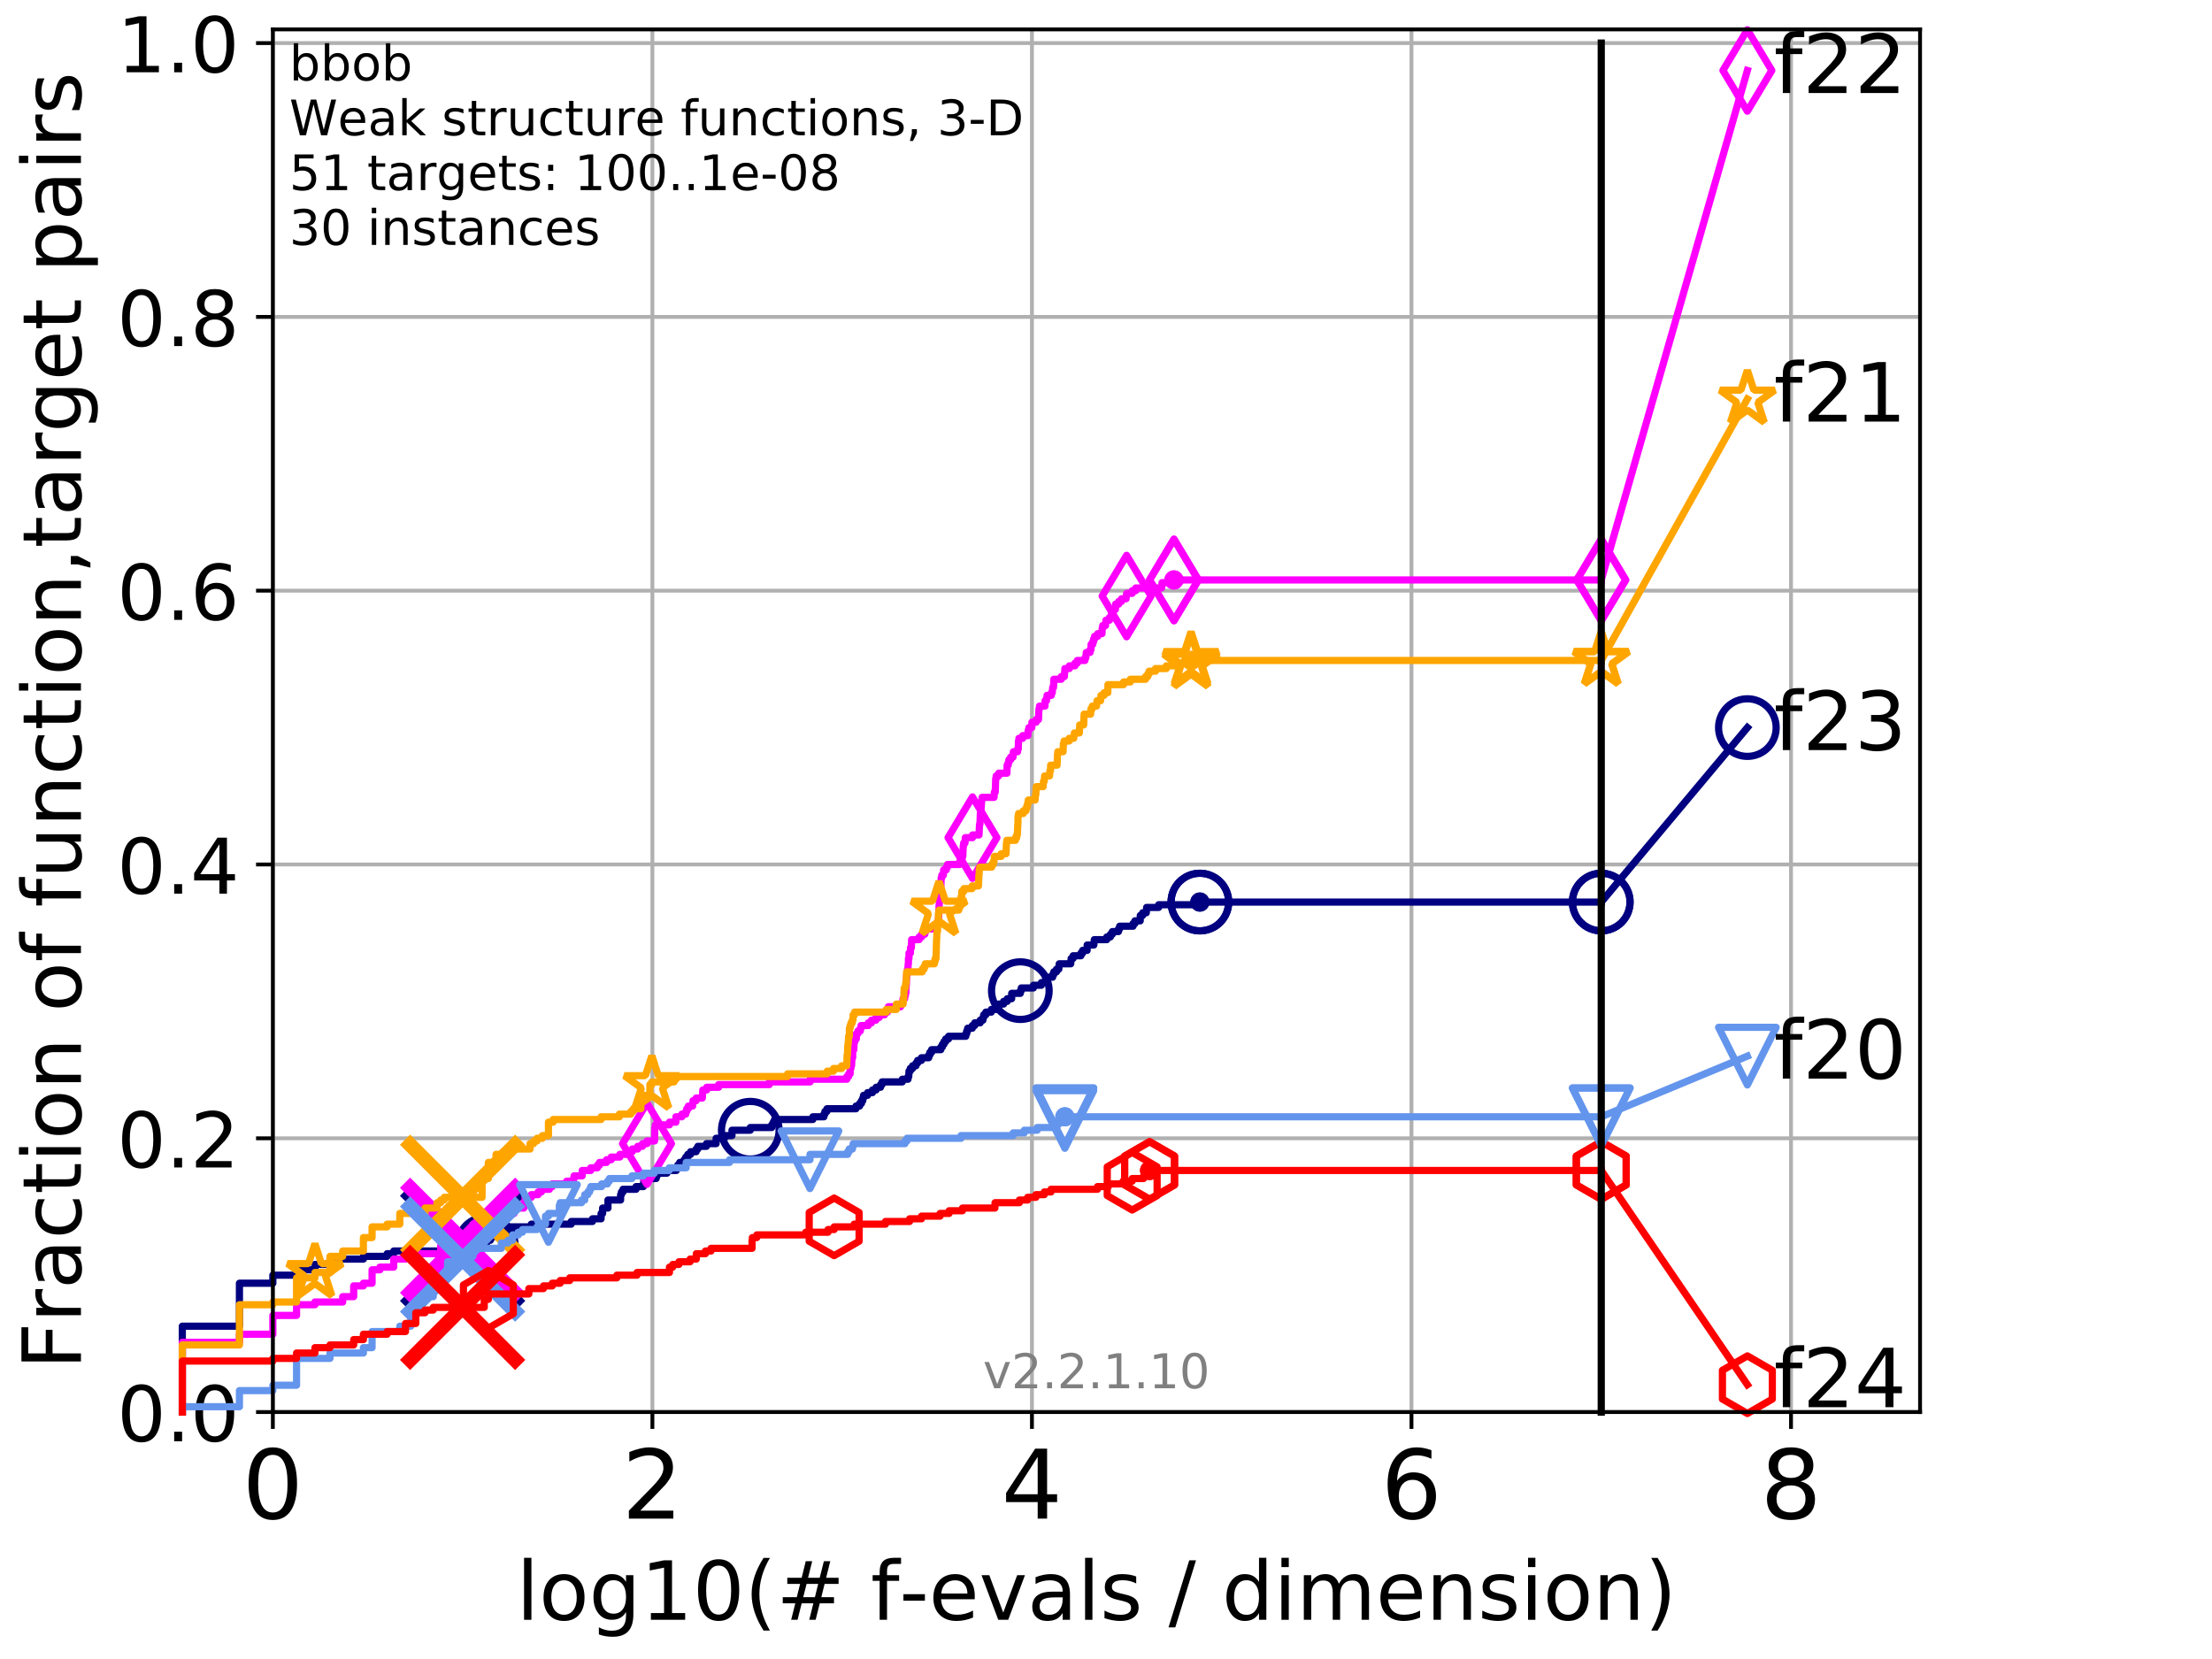 <?xml version="1.0" encoding="utf-8" standalone="no"?>
<!DOCTYPE svg PUBLIC "-//W3C//DTD SVG 1.1//EN"
  "http://www.w3.org/Graphics/SVG/1.1/DTD/svg11.dtd">
<!-- Created with matplotlib (http://matplotlib.org/) -->
<svg height="345.6pt" version="1.1" viewBox="0 0 460.8 345.6" width="460.8pt" xmlns="http://www.w3.org/2000/svg" xmlns:xlink="http://www.w3.org/1999/xlink">
 <defs>
  <style type="text/css">
*{stroke-linecap:butt;stroke-linejoin:round;}
  </style>
 </defs>
 <g id="figure_1">
  <g id="patch_1">
   <path d="M 0 345.6 
L 460.8 345.6 
L 460.8 0 
L 0 0 
z
" style="fill:#ffffff;"/>
  </g>
  <g id="axes_1">
   <g id="patch_2">
    <path d="M 56.84 294.16 
L 399.984 294.16 
L 399.984 6.125 
L 56.84 6.125 
z
" style="fill:#ffffff;"/>
   </g>
   <g id="matplotlib.axis_1">
    <g id="xtick_1">
     <g id="line2d_1">
      <path clip-path="url(#p787c1c1399)" d="M 56.84 294.16 
L 56.84 6.125 
" style="fill:none;stroke:#b0b0b0;stroke-linecap:square;stroke-width:0.8;"/>
     </g>
     <g id="line2d_2">
      <defs>
       <path d="M 0 0 
L 0 3.5 
" id="mbe9d57354f" style="stroke:#000000;stroke-width:0.8;"/>
      </defs>
      <g>
       <use style="stroke:#000000;stroke-width:0.8;" x="56.84" xlink:href="#mbe9d57354f" y="294.16"/>
      </g>
     </g>
     <g id="text_1">
      <!-- 0 -->
      <defs>
       <path d="M 31.781 66.406 
Q 24.172 66.406 20.328 58.906 
Q 16.5 51.422 16.5 36.375 
Q 16.5 21.391 20.328 13.891 
Q 24.172 6.391 31.781 6.391 
Q 39.453 6.391 43.281 13.891 
Q 47.125 21.391 47.125 36.375 
Q 47.125 51.422 43.281 58.906 
Q 39.453 66.406 31.781 66.406 
z
M 31.781 74.219 
Q 44.047 74.219 50.516 64.516 
Q 56.984 54.828 56.984 36.375 
Q 56.984 17.969 50.516 8.266 
Q 44.047 -1.422 31.781 -1.422 
Q 19.531 -1.422 13.062 8.266 
Q 6.594 17.969 6.594 36.375 
Q 6.594 54.828 13.062 64.516 
Q 19.531 74.219 31.781 74.219 
z
" id="DejaVuSans-30"/>
      </defs>
      <g transform="translate(50.477 316.357)scale(0.2 -0.2)">
       <use xlink:href="#DejaVuSans-30"/>
      </g>
     </g>
    </g>
    <g id="xtick_2">
     <g id="line2d_3">
      <path clip-path="url(#p787c1c1399)" d="M 135.905 294.16 
L 135.905 6.125 
" style="fill:none;stroke:#b0b0b0;stroke-linecap:square;stroke-width:0.8;"/>
     </g>
     <g id="line2d_4">
      <g>
       <use style="stroke:#000000;stroke-width:0.8;" x="135.905" xlink:href="#mbe9d57354f" y="294.16"/>
      </g>
     </g>
     <g id="text_2">
      <!-- 2 -->
      <defs>
       <path d="M 19.188 8.297 
L 53.609 8.297 
L 53.609 0 
L 7.328 0 
L 7.328 8.297 
Q 12.938 14.109 22.625 23.891 
Q 32.328 33.688 34.812 36.531 
Q 39.547 41.844 41.422 45.531 
Q 43.312 49.219 43.312 52.781 
Q 43.312 58.594 39.234 62.25 
Q 35.156 65.922 28.609 65.922 
Q 23.969 65.922 18.812 64.312 
Q 13.672 62.703 7.812 59.422 
L 7.812 69.391 
Q 13.766 71.781 18.938 73 
Q 24.125 74.219 28.422 74.219 
Q 39.75 74.219 46.484 68.547 
Q 53.219 62.891 53.219 53.422 
Q 53.219 48.922 51.531 44.891 
Q 49.859 40.875 45.406 35.406 
Q 44.188 33.984 37.641 27.219 
Q 31.109 20.453 19.188 8.297 
z
" id="DejaVuSans-32"/>
      </defs>
      <g transform="translate(129.543 316.357)scale(0.2 -0.2)">
       <use xlink:href="#DejaVuSans-32"/>
      </g>
     </g>
    </g>
    <g id="xtick_3">
     <g id="line2d_5">
      <path clip-path="url(#p787c1c1399)" d="M 214.971 294.16 
L 214.971 6.125 
" style="fill:none;stroke:#b0b0b0;stroke-linecap:square;stroke-width:0.8;"/>
     </g>
     <g id="line2d_6">
      <g>
       <use style="stroke:#000000;stroke-width:0.8;" x="214.971" xlink:href="#mbe9d57354f" y="294.16"/>
      </g>
     </g>
     <g id="text_3">
      <!-- 4 -->
      <defs>
       <path d="M 37.797 64.312 
L 12.891 25.391 
L 37.797 25.391 
z
M 35.203 72.906 
L 47.609 72.906 
L 47.609 25.391 
L 58.016 25.391 
L 58.016 17.188 
L 47.609 17.188 
L 47.609 0 
L 37.797 0 
L 37.797 17.188 
L 4.891 17.188 
L 4.891 26.703 
z
" id="DejaVuSans-34"/>
      </defs>
      <g transform="translate(208.608 316.357)scale(0.2 -0.2)">
       <use xlink:href="#DejaVuSans-34"/>
      </g>
     </g>
    </g>
    <g id="xtick_4">
     <g id="line2d_7">
      <path clip-path="url(#p787c1c1399)" d="M 294.036 294.16 
L 294.036 6.125 
" style="fill:none;stroke:#b0b0b0;stroke-linecap:square;stroke-width:0.8;"/>
     </g>
     <g id="line2d_8">
      <g>
       <use style="stroke:#000000;stroke-width:0.8;" x="294.036" xlink:href="#mbe9d57354f" y="294.16"/>
      </g>
     </g>
     <g id="text_4">
      <!-- 6 -->
      <defs>
       <path d="M 33.016 40.375 
Q 26.375 40.375 22.484 35.828 
Q 18.609 31.297 18.609 23.391 
Q 18.609 15.531 22.484 10.953 
Q 26.375 6.391 33.016 6.391 
Q 39.656 6.391 43.531 10.953 
Q 47.406 15.531 47.406 23.391 
Q 47.406 31.297 43.531 35.828 
Q 39.656 40.375 33.016 40.375 
z
M 52.594 71.297 
L 52.594 62.312 
Q 48.875 64.062 45.094 64.984 
Q 41.312 65.922 37.594 65.922 
Q 27.828 65.922 22.672 59.328 
Q 17.531 52.734 16.797 39.406 
Q 19.672 43.656 24.016 45.922 
Q 28.375 48.188 33.594 48.188 
Q 44.578 48.188 50.953 41.516 
Q 57.328 34.859 57.328 23.391 
Q 57.328 12.156 50.688 5.359 
Q 44.047 -1.422 33.016 -1.422 
Q 20.359 -1.422 13.672 8.266 
Q 6.984 17.969 6.984 36.375 
Q 6.984 53.656 15.188 63.938 
Q 23.391 74.219 37.203 74.219 
Q 40.922 74.219 44.703 73.484 
Q 48.484 72.75 52.594 71.297 
z
" id="DejaVuSans-36"/>
      </defs>
      <g transform="translate(287.674 316.357)scale(0.2 -0.2)">
       <use xlink:href="#DejaVuSans-36"/>
      </g>
     </g>
    </g>
    <g id="xtick_5">
     <g id="line2d_9">
      <path clip-path="url(#p787c1c1399)" d="M 373.102 294.16 
L 373.102 6.125 
" style="fill:none;stroke:#b0b0b0;stroke-linecap:square;stroke-width:0.8;"/>
     </g>
     <g id="line2d_10">
      <g>
       <use style="stroke:#000000;stroke-width:0.8;" x="373.102" xlink:href="#mbe9d57354f" y="294.16"/>
      </g>
     </g>
     <g id="text_5">
      <!-- 8 -->
      <defs>
       <path d="M 31.781 34.625 
Q 24.75 34.625 20.719 30.859 
Q 16.703 27.094 16.703 20.516 
Q 16.703 13.922 20.719 10.156 
Q 24.75 6.391 31.781 6.391 
Q 38.812 6.391 42.859 10.172 
Q 46.922 13.969 46.922 20.516 
Q 46.922 27.094 42.891 30.859 
Q 38.875 34.625 31.781 34.625 
z
M 21.922 38.812 
Q 15.578 40.375 12.031 44.719 
Q 8.5 49.078 8.5 55.328 
Q 8.5 64.062 14.719 69.141 
Q 20.953 74.219 31.781 74.219 
Q 42.672 74.219 48.875 69.141 
Q 55.078 64.062 55.078 55.328 
Q 55.078 49.078 51.531 44.719 
Q 48 40.375 41.703 38.812 
Q 48.828 37.156 52.797 32.312 
Q 56.781 27.484 56.781 20.516 
Q 56.781 9.906 50.312 4.234 
Q 43.844 -1.422 31.781 -1.422 
Q 19.734 -1.422 13.25 4.234 
Q 6.781 9.906 6.781 20.516 
Q 6.781 27.484 10.781 32.312 
Q 14.797 37.156 21.922 38.812 
z
M 18.312 54.391 
Q 18.312 48.734 21.844 45.562 
Q 25.391 42.391 31.781 42.391 
Q 38.141 42.391 41.719 45.562 
Q 45.312 48.734 45.312 54.391 
Q 45.312 60.062 41.719 63.234 
Q 38.141 66.406 31.781 66.406 
Q 25.391 66.406 21.844 63.234 
Q 18.312 60.062 18.312 54.391 
z
" id="DejaVuSans-38"/>
      </defs>
      <g transform="translate(366.739 316.357)scale(0.2 -0.2)">
       <use xlink:href="#DejaVuSans-38"/>
      </g>
     </g>
    </g>
    <g id="text_6">
     <!-- log10(# f-evals / dimension) -->
     <defs>
      <path d="M 9.422 75.984 
L 18.406 75.984 
L 18.406 0 
L 9.422 0 
z
" id="DejaVuSans-6c"/>
      <path d="M 30.609 48.391 
Q 23.391 48.391 19.188 42.75 
Q 14.984 37.109 14.984 27.297 
Q 14.984 17.484 19.156 11.844 
Q 23.344 6.203 30.609 6.203 
Q 37.797 6.203 41.984 11.859 
Q 46.188 17.531 46.188 27.297 
Q 46.188 37.016 41.984 42.703 
Q 37.797 48.391 30.609 48.391 
z
M 30.609 56 
Q 42.328 56 49.016 48.375 
Q 55.719 40.766 55.719 27.297 
Q 55.719 13.875 49.016 6.219 
Q 42.328 -1.422 30.609 -1.422 
Q 18.844 -1.422 12.172 6.219 
Q 5.516 13.875 5.516 27.297 
Q 5.516 40.766 12.172 48.375 
Q 18.844 56 30.609 56 
z
" id="DejaVuSans-6f"/>
      <path d="M 45.406 27.984 
Q 45.406 37.75 41.375 43.109 
Q 37.359 48.484 30.078 48.484 
Q 22.859 48.484 18.828 43.109 
Q 14.797 37.75 14.797 27.984 
Q 14.797 18.266 18.828 12.891 
Q 22.859 7.516 30.078 7.516 
Q 37.359 7.516 41.375 12.891 
Q 45.406 18.266 45.406 27.984 
z
M 54.391 6.781 
Q 54.391 -7.172 48.188 -13.984 
Q 42 -20.797 29.203 -20.797 
Q 24.469 -20.797 20.266 -20.094 
Q 16.062 -19.391 12.109 -17.922 
L 12.109 -9.188 
Q 16.062 -11.328 19.922 -12.344 
Q 23.781 -13.375 27.781 -13.375 
Q 36.625 -13.375 41.016 -8.766 
Q 45.406 -4.156 45.406 5.172 
L 45.406 9.625 
Q 42.625 4.781 38.281 2.391 
Q 33.938 0 27.875 0 
Q 17.828 0 11.672 7.656 
Q 5.516 15.328 5.516 27.984 
Q 5.516 40.672 11.672 48.328 
Q 17.828 56 27.875 56 
Q 33.938 56 38.281 53.609 
Q 42.625 51.219 45.406 46.391 
L 45.406 54.688 
L 54.391 54.688 
z
" id="DejaVuSans-67"/>
      <path d="M 12.406 8.297 
L 28.516 8.297 
L 28.516 63.922 
L 10.984 60.406 
L 10.984 69.391 
L 28.422 72.906 
L 38.281 72.906 
L 38.281 8.297 
L 54.391 8.297 
L 54.391 0 
L 12.406 0 
z
" id="DejaVuSans-31"/>
      <path d="M 31 75.875 
Q 24.469 64.656 21.281 53.656 
Q 18.109 42.672 18.109 31.391 
Q 18.109 20.125 21.312 9.062 
Q 24.516 -2 31 -13.188 
L 23.188 -13.188 
Q 15.875 -1.703 12.234 9.375 
Q 8.594 20.453 8.594 31.391 
Q 8.594 42.281 12.203 53.312 
Q 15.828 64.359 23.188 75.875 
z
" id="DejaVuSans-28"/>
      <path d="M 51.125 44 
L 36.922 44 
L 32.812 27.688 
L 47.125 27.688 
z
M 43.797 71.781 
L 38.719 51.516 
L 52.984 51.516 
L 58.109 71.781 
L 65.922 71.781 
L 60.891 51.516 
L 76.125 51.516 
L 76.125 44 
L 58.984 44 
L 54.984 27.688 
L 70.516 27.688 
L 70.516 20.219 
L 53.078 20.219 
L 48 0 
L 40.188 0 
L 45.219 20.219 
L 30.906 20.219 
L 25.875 0 
L 18.016 0 
L 23.094 20.219 
L 7.719 20.219 
L 7.719 27.688 
L 24.906 27.688 
L 29 44 
L 13.281 44 
L 13.281 51.516 
L 30.906 51.516 
L 35.891 71.781 
z
" id="DejaVuSans-23"/>
      <path id="DejaVuSans-20"/>
      <path d="M 37.109 75.984 
L 37.109 68.5 
L 28.516 68.5 
Q 23.688 68.5 21.797 66.547 
Q 19.922 64.594 19.922 59.516 
L 19.922 54.688 
L 34.719 54.688 
L 34.719 47.703 
L 19.922 47.703 
L 19.922 0 
L 10.891 0 
L 10.891 47.703 
L 2.297 47.703 
L 2.297 54.688 
L 10.891 54.688 
L 10.891 58.5 
Q 10.891 67.625 15.141 71.797 
Q 19.391 75.984 28.609 75.984 
z
" id="DejaVuSans-66"/>
      <path d="M 4.891 31.391 
L 31.203 31.391 
L 31.203 23.391 
L 4.891 23.391 
z
" id="DejaVuSans-2d"/>
      <path d="M 56.203 29.594 
L 56.203 25.203 
L 14.891 25.203 
Q 15.484 15.922 20.484 11.062 
Q 25.484 6.203 34.422 6.203 
Q 39.594 6.203 44.453 7.469 
Q 49.312 8.734 54.109 11.281 
L 54.109 2.781 
Q 49.266 0.734 44.188 -0.344 
Q 39.109 -1.422 33.891 -1.422 
Q 20.797 -1.422 13.156 6.188 
Q 5.516 13.812 5.516 26.812 
Q 5.516 40.234 12.766 48.109 
Q 20.016 56 32.328 56 
Q 43.359 56 49.781 48.891 
Q 56.203 41.797 56.203 29.594 
z
M 47.219 32.234 
Q 47.125 39.594 43.094 43.984 
Q 39.062 48.391 32.422 48.391 
Q 24.906 48.391 20.391 44.141 
Q 15.875 39.891 15.188 32.172 
z
" id="DejaVuSans-65"/>
      <path d="M 2.984 54.688 
L 12.5 54.688 
L 29.594 8.797 
L 46.688 54.688 
L 56.203 54.688 
L 35.688 0 
L 23.484 0 
z
" id="DejaVuSans-76"/>
      <path d="M 34.281 27.484 
Q 23.391 27.484 19.188 25 
Q 14.984 22.516 14.984 16.5 
Q 14.984 11.719 18.141 8.906 
Q 21.297 6.109 26.703 6.109 
Q 34.188 6.109 38.703 11.406 
Q 43.219 16.703 43.219 25.484 
L 43.219 27.484 
z
M 52.203 31.203 
L 52.203 0 
L 43.219 0 
L 43.219 8.297 
Q 40.141 3.328 35.547 0.953 
Q 30.953 -1.422 24.312 -1.422 
Q 15.922 -1.422 10.953 3.297 
Q 6 8.016 6 15.922 
Q 6 25.141 12.172 29.828 
Q 18.359 34.516 30.609 34.516 
L 43.219 34.516 
L 43.219 35.406 
Q 43.219 41.609 39.141 45 
Q 35.062 48.391 27.688 48.391 
Q 23 48.391 18.547 47.266 
Q 14.109 46.141 10.016 43.891 
L 10.016 52.203 
Q 14.938 54.109 19.578 55.047 
Q 24.219 56 28.609 56 
Q 40.484 56 46.344 49.844 
Q 52.203 43.703 52.203 31.203 
z
" id="DejaVuSans-61"/>
      <path d="M 44.281 53.078 
L 44.281 44.578 
Q 40.484 46.531 36.375 47.5 
Q 32.281 48.484 27.875 48.484 
Q 21.188 48.484 17.844 46.438 
Q 14.5 44.391 14.5 40.281 
Q 14.5 37.156 16.891 35.375 
Q 19.281 33.594 26.516 31.984 
L 29.594 31.297 
Q 39.156 29.25 43.188 25.516 
Q 47.219 21.781 47.219 15.094 
Q 47.219 7.469 41.188 3.016 
Q 35.156 -1.422 24.609 -1.422 
Q 20.219 -1.422 15.453 -0.562 
Q 10.688 0.297 5.422 2 
L 5.422 11.281 
Q 10.406 8.688 15.234 7.391 
Q 20.062 6.109 24.812 6.109 
Q 31.156 6.109 34.562 8.281 
Q 37.984 10.453 37.984 14.406 
Q 37.984 18.062 35.516 20.016 
Q 33.062 21.969 24.703 23.781 
L 21.578 24.516 
Q 13.234 26.266 9.516 29.906 
Q 5.812 33.547 5.812 39.891 
Q 5.812 47.609 11.281 51.797 
Q 16.75 56 26.812 56 
Q 31.781 56 36.172 55.266 
Q 40.578 54.547 44.281 53.078 
z
" id="DejaVuSans-73"/>
      <path d="M 25.391 72.906 
L 33.688 72.906 
L 8.297 -9.281 
L 0 -9.281 
z
" id="DejaVuSans-2f"/>
      <path d="M 45.406 46.391 
L 45.406 75.984 
L 54.391 75.984 
L 54.391 0 
L 45.406 0 
L 45.406 8.203 
Q 42.578 3.328 38.25 0.953 
Q 33.938 -1.422 27.875 -1.422 
Q 17.969 -1.422 11.734 6.484 
Q 5.516 14.406 5.516 27.297 
Q 5.516 40.188 11.734 48.094 
Q 17.969 56 27.875 56 
Q 33.938 56 38.25 53.625 
Q 42.578 51.266 45.406 46.391 
z
M 14.797 27.297 
Q 14.797 17.391 18.875 11.75 
Q 22.953 6.109 30.078 6.109 
Q 37.203 6.109 41.297 11.75 
Q 45.406 17.391 45.406 27.297 
Q 45.406 37.203 41.297 42.844 
Q 37.203 48.484 30.078 48.484 
Q 22.953 48.484 18.875 42.844 
Q 14.797 37.203 14.797 27.297 
z
" id="DejaVuSans-64"/>
      <path d="M 9.422 54.688 
L 18.406 54.688 
L 18.406 0 
L 9.422 0 
z
M 9.422 75.984 
L 18.406 75.984 
L 18.406 64.594 
L 9.422 64.594 
z
" id="DejaVuSans-69"/>
      <path d="M 52 44.188 
Q 55.375 50.25 60.062 53.125 
Q 64.75 56 71.094 56 
Q 79.641 56 84.281 50.016 
Q 88.922 44.047 88.922 33.016 
L 88.922 0 
L 79.891 0 
L 79.891 32.719 
Q 79.891 40.578 77.094 44.375 
Q 74.312 48.188 68.609 48.188 
Q 61.625 48.188 57.562 43.547 
Q 53.516 38.922 53.516 30.906 
L 53.516 0 
L 44.484 0 
L 44.484 32.719 
Q 44.484 40.625 41.703 44.406 
Q 38.922 48.188 33.109 48.188 
Q 26.219 48.188 22.156 43.531 
Q 18.109 38.875 18.109 30.906 
L 18.109 0 
L 9.078 0 
L 9.078 54.688 
L 18.109 54.688 
L 18.109 46.188 
Q 21.188 51.219 25.484 53.609 
Q 29.781 56 35.688 56 
Q 41.656 56 45.828 52.969 
Q 50 49.953 52 44.188 
z
" id="DejaVuSans-6d"/>
      <path d="M 54.891 33.016 
L 54.891 0 
L 45.906 0 
L 45.906 32.719 
Q 45.906 40.484 42.875 44.328 
Q 39.844 48.188 33.797 48.188 
Q 26.516 48.188 22.312 43.547 
Q 18.109 38.922 18.109 30.906 
L 18.109 0 
L 9.078 0 
L 9.078 54.688 
L 18.109 54.688 
L 18.109 46.188 
Q 21.344 51.125 25.703 53.562 
Q 30.078 56 35.797 56 
Q 45.219 56 50.047 50.172 
Q 54.891 44.344 54.891 33.016 
z
" id="DejaVuSans-6e"/>
      <path d="M 8.016 75.875 
L 15.828 75.875 
Q 23.141 64.359 26.781 53.312 
Q 30.422 42.281 30.422 31.391 
Q 30.422 20.453 26.781 9.375 
Q 23.141 -1.703 15.828 -13.188 
L 8.016 -13.188 
Q 14.5 -2 17.703 9.062 
Q 20.906 20.125 20.906 31.391 
Q 20.906 42.672 17.703 53.656 
Q 14.5 64.656 8.016 75.875 
z
" id="DejaVuSans-29"/>
     </defs>
     <g transform="translate(107.571 337.434)scale(0.17 -0.17)">
      <use xlink:href="#DejaVuSans-6c"/>
      <use x="27.783" xlink:href="#DejaVuSans-6f"/>
      <use x="88.965" xlink:href="#DejaVuSans-67"/>
      <use x="152.441" xlink:href="#DejaVuSans-31"/>
      <use x="216.064" xlink:href="#DejaVuSans-30"/>
      <use x="279.688" xlink:href="#DejaVuSans-28"/>
      <use x="318.701" xlink:href="#DejaVuSans-23"/>
      <use x="402.49" xlink:href="#DejaVuSans-20"/>
      <use x="434.277" xlink:href="#DejaVuSans-66"/>
      <use x="469.404" xlink:href="#DejaVuSans-2d"/>
      <use x="505.488" xlink:href="#DejaVuSans-65"/>
      <use x="567.012" xlink:href="#DejaVuSans-76"/>
      <use x="626.191" xlink:href="#DejaVuSans-61"/>
      <use x="687.471" xlink:href="#DejaVuSans-6c"/>
      <use x="715.254" xlink:href="#DejaVuSans-73"/>
      <use x="767.354" xlink:href="#DejaVuSans-20"/>
      <use x="799.141" xlink:href="#DejaVuSans-2f"/>
      <use x="832.832" xlink:href="#DejaVuSans-20"/>
      <use x="864.619" xlink:href="#DejaVuSans-64"/>
      <use x="928.096" xlink:href="#DejaVuSans-69"/>
      <use x="955.879" xlink:href="#DejaVuSans-6d"/>
      <use x="1053.291" xlink:href="#DejaVuSans-65"/>
      <use x="1114.814" xlink:href="#DejaVuSans-6e"/>
      <use x="1178.193" xlink:href="#DejaVuSans-73"/>
      <use x="1230.293" xlink:href="#DejaVuSans-69"/>
      <use x="1258.076" xlink:href="#DejaVuSans-6f"/>
      <use x="1319.258" xlink:href="#DejaVuSans-6e"/>
      <use x="1382.637" xlink:href="#DejaVuSans-29"/>
     </g>
    </g>
   </g>
   <g id="matplotlib.axis_2">
    <g id="ytick_1">
     <g id="line2d_11">
      <path clip-path="url(#p787c1c1399)" d="M 56.84 294.16 
L 399.984 294.16 
" style="fill:none;stroke:#b0b0b0;stroke-linecap:square;stroke-width:0.8;"/>
     </g>
     <g id="line2d_12">
      <defs>
       <path d="M 0 0 
L -3.5 0 
" id="m01cbf53ec3" style="stroke:#000000;stroke-width:0.8;"/>
      </defs>
      <g>
       <use style="stroke:#000000;stroke-width:0.8;" x="56.84" xlink:href="#m01cbf53ec3" y="294.16"/>
      </g>
     </g>
     <g id="text_7">
      <!-- 0.0 -->
      <defs>
       <path d="M 10.688 12.406 
L 21 12.406 
L 21 0 
L 10.688 0 
z
" id="DejaVuSans-2e"/>
      </defs>
      <g transform="translate(24.395 300.239)scale(0.16 -0.16)">
       <use xlink:href="#DejaVuSans-30"/>
       <use x="63.623" xlink:href="#DejaVuSans-2e"/>
       <use x="95.41" xlink:href="#DejaVuSans-30"/>
      </g>
     </g>
    </g>
    <g id="ytick_2">
     <g id="line2d_13">
      <path clip-path="url(#p787c1c1399)" d="M 56.84 237.123 
L 399.984 237.123 
" style="fill:none;stroke:#b0b0b0;stroke-linecap:square;stroke-width:0.8;"/>
     </g>
     <g id="line2d_14">
      <g>
       <use style="stroke:#000000;stroke-width:0.8;" x="56.84" xlink:href="#m01cbf53ec3" y="237.123"/>
      </g>
     </g>
     <g id="text_8">
      <!-- 0.2 -->
      <g transform="translate(24.395 243.202)scale(0.16 -0.16)">
       <use xlink:href="#DejaVuSans-30"/>
       <use x="63.623" xlink:href="#DejaVuSans-2e"/>
       <use x="95.41" xlink:href="#DejaVuSans-32"/>
      </g>
     </g>
    </g>
    <g id="ytick_3">
     <g id="line2d_15">
      <path clip-path="url(#p787c1c1399)" d="M 56.84 180.087 
L 399.984 180.087 
" style="fill:none;stroke:#b0b0b0;stroke-linecap:square;stroke-width:0.8;"/>
     </g>
     <g id="line2d_16">
      <g>
       <use style="stroke:#000000;stroke-width:0.8;" x="56.84" xlink:href="#m01cbf53ec3" y="180.087"/>
      </g>
     </g>
     <g id="text_9">
      <!-- 0.4 -->
      <g transform="translate(24.395 186.166)scale(0.16 -0.16)">
       <use xlink:href="#DejaVuSans-30"/>
       <use x="63.623" xlink:href="#DejaVuSans-2e"/>
       <use x="95.41" xlink:href="#DejaVuSans-34"/>
      </g>
     </g>
    </g>
    <g id="ytick_4">
     <g id="line2d_17">
      <path clip-path="url(#p787c1c1399)" d="M 56.84 123.05 
L 399.984 123.05 
" style="fill:none;stroke:#b0b0b0;stroke-linecap:square;stroke-width:0.8;"/>
     </g>
     <g id="line2d_18">
      <g>
       <use style="stroke:#000000;stroke-width:0.8;" x="56.84" xlink:href="#m01cbf53ec3" y="123.05"/>
      </g>
     </g>
     <g id="text_10">
      <!-- 0.6 -->
      <g transform="translate(24.395 129.129)scale(0.16 -0.16)">
       <use xlink:href="#DejaVuSans-30"/>
       <use x="63.623" xlink:href="#DejaVuSans-2e"/>
       <use x="95.41" xlink:href="#DejaVuSans-36"/>
      </g>
     </g>
    </g>
    <g id="ytick_5">
     <g id="line2d_19">
      <path clip-path="url(#p787c1c1399)" d="M 56.84 66.014 
L 399.984 66.014 
" style="fill:none;stroke:#b0b0b0;stroke-linecap:square;stroke-width:0.8;"/>
     </g>
     <g id="line2d_20">
      <g>
       <use style="stroke:#000000;stroke-width:0.8;" x="56.84" xlink:href="#m01cbf53ec3" y="66.014"/>
      </g>
     </g>
     <g id="text_11">
      <!-- 0.8 -->
      <g transform="translate(24.395 72.092)scale(0.16 -0.16)">
       <use xlink:href="#DejaVuSans-30"/>
       <use x="63.623" xlink:href="#DejaVuSans-2e"/>
       <use x="95.41" xlink:href="#DejaVuSans-38"/>
      </g>
     </g>
    </g>
    <g id="ytick_6">
     <g id="line2d_21">
      <path clip-path="url(#p787c1c1399)" d="M 56.84 8.977 
L 399.984 8.977 
" style="fill:none;stroke:#b0b0b0;stroke-linecap:square;stroke-width:0.8;"/>
     </g>
     <g id="line2d_22">
      <g>
       <use style="stroke:#000000;stroke-width:0.8;" x="56.84" xlink:href="#m01cbf53ec3" y="8.977"/>
      </g>
     </g>
     <g id="text_12">
      <!-- 1.0 -->
      <g transform="translate(24.395 15.056)scale(0.16 -0.16)">
       <use xlink:href="#DejaVuSans-31"/>
       <use x="63.623" xlink:href="#DejaVuSans-2e"/>
       <use x="95.41" xlink:href="#DejaVuSans-30"/>
      </g>
     </g>
    </g>
    <g id="text_13">
     <!-- Fraction of function,target pairs -->
     <defs>
      <path d="M 9.812 72.906 
L 51.703 72.906 
L 51.703 64.594 
L 19.672 64.594 
L 19.672 43.109 
L 48.578 43.109 
L 48.578 34.812 
L 19.672 34.812 
L 19.672 0 
L 9.812 0 
z
" id="DejaVuSans-46"/>
      <path d="M 41.109 46.297 
Q 39.594 47.172 37.812 47.578 
Q 36.031 48 33.891 48 
Q 26.266 48 22.188 43.047 
Q 18.109 38.094 18.109 28.812 
L 18.109 0 
L 9.078 0 
L 9.078 54.688 
L 18.109 54.688 
L 18.109 46.188 
Q 20.953 51.172 25.484 53.578 
Q 30.031 56 36.531 56 
Q 37.453 56 38.578 55.875 
Q 39.703 55.766 41.062 55.516 
z
" id="DejaVuSans-72"/>
      <path d="M 48.781 52.594 
L 48.781 44.188 
Q 44.969 46.297 41.141 47.344 
Q 37.312 48.391 33.406 48.391 
Q 24.656 48.391 19.812 42.844 
Q 14.984 37.312 14.984 27.297 
Q 14.984 17.281 19.812 11.734 
Q 24.656 6.203 33.406 6.203 
Q 37.312 6.203 41.141 7.25 
Q 44.969 8.297 48.781 10.406 
L 48.781 2.094 
Q 45.016 0.344 40.984 -0.531 
Q 36.969 -1.422 32.422 -1.422 
Q 20.062 -1.422 12.781 6.344 
Q 5.516 14.109 5.516 27.297 
Q 5.516 40.672 12.859 48.328 
Q 20.219 56 33.016 56 
Q 37.156 56 41.109 55.141 
Q 45.062 54.297 48.781 52.594 
z
" id="DejaVuSans-63"/>
      <path d="M 18.312 70.219 
L 18.312 54.688 
L 36.812 54.688 
L 36.812 47.703 
L 18.312 47.703 
L 18.312 18.016 
Q 18.312 11.328 20.141 9.422 
Q 21.969 7.516 27.594 7.516 
L 36.812 7.516 
L 36.812 0 
L 27.594 0 
Q 17.188 0 13.234 3.875 
Q 9.281 7.766 9.281 18.016 
L 9.281 47.703 
L 2.688 47.703 
L 2.688 54.688 
L 9.281 54.688 
L 9.281 70.219 
z
" id="DejaVuSans-74"/>
      <path d="M 8.5 21.578 
L 8.5 54.688 
L 17.484 54.688 
L 17.484 21.922 
Q 17.484 14.156 20.5 10.266 
Q 23.531 6.391 29.594 6.391 
Q 36.859 6.391 41.078 11.031 
Q 45.312 15.672 45.312 23.688 
L 45.312 54.688 
L 54.297 54.688 
L 54.297 0 
L 45.312 0 
L 45.312 8.406 
Q 42.047 3.422 37.719 1 
Q 33.406 -1.422 27.688 -1.422 
Q 18.266 -1.422 13.375 4.438 
Q 8.5 10.297 8.5 21.578 
z
M 31.109 56 
z
" id="DejaVuSans-75"/>
      <path d="M 11.719 12.406 
L 22.016 12.406 
L 22.016 4 
L 14.016 -11.625 
L 7.719 -11.625 
L 11.719 4 
z
" id="DejaVuSans-2c"/>
      <path d="M 18.109 8.203 
L 18.109 -20.797 
L 9.078 -20.797 
L 9.078 54.688 
L 18.109 54.688 
L 18.109 46.391 
Q 20.953 51.266 25.266 53.625 
Q 29.594 56 35.594 56 
Q 45.562 56 51.781 48.094 
Q 58.016 40.188 58.016 27.297 
Q 58.016 14.406 51.781 6.484 
Q 45.562 -1.422 35.594 -1.422 
Q 29.594 -1.422 25.266 0.953 
Q 20.953 3.328 18.109 8.203 
z
M 48.688 27.297 
Q 48.688 37.203 44.609 42.844 
Q 40.531 48.484 33.406 48.484 
Q 26.266 48.484 22.188 42.844 
Q 18.109 37.203 18.109 27.297 
Q 18.109 17.391 22.188 11.75 
Q 26.266 6.109 33.406 6.109 
Q 40.531 6.109 44.609 11.75 
Q 48.688 17.391 48.688 27.297 
z
" id="DejaVuSans-70"/>
     </defs>
     <g transform="translate(16.86 285.282)rotate(-90)scale(0.17 -0.17)">
      <use xlink:href="#DejaVuSans-46"/>
      <use x="57.41" xlink:href="#DejaVuSans-72"/>
      <use x="98.523" xlink:href="#DejaVuSans-61"/>
      <use x="159.803" xlink:href="#DejaVuSans-63"/>
      <use x="214.783" xlink:href="#DejaVuSans-74"/>
      <use x="253.992" xlink:href="#DejaVuSans-69"/>
      <use x="281.775" xlink:href="#DejaVuSans-6f"/>
      <use x="342.957" xlink:href="#DejaVuSans-6e"/>
      <use x="406.336" xlink:href="#DejaVuSans-20"/>
      <use x="438.123" xlink:href="#DejaVuSans-6f"/>
      <use x="499.305" xlink:href="#DejaVuSans-66"/>
      <use x="534.51" xlink:href="#DejaVuSans-20"/>
      <use x="566.297" xlink:href="#DejaVuSans-66"/>
      <use x="601.502" xlink:href="#DejaVuSans-75"/>
      <use x="664.881" xlink:href="#DejaVuSans-6e"/>
      <use x="728.26" xlink:href="#DejaVuSans-63"/>
      <use x="783.24" xlink:href="#DejaVuSans-74"/>
      <use x="822.449" xlink:href="#DejaVuSans-69"/>
      <use x="850.232" xlink:href="#DejaVuSans-6f"/>
      <use x="911.414" xlink:href="#DejaVuSans-6e"/>
      <use x="974.793" xlink:href="#DejaVuSans-2c"/>
      <use x="1006.58" xlink:href="#DejaVuSans-74"/>
      <use x="1045.789" xlink:href="#DejaVuSans-61"/>
      <use x="1107.068" xlink:href="#DejaVuSans-72"/>
      <use x="1148.166" xlink:href="#DejaVuSans-67"/>
      <use x="1211.643" xlink:href="#DejaVuSans-65"/>
      <use x="1273.166" xlink:href="#DejaVuSans-74"/>
      <use x="1312.375" xlink:href="#DejaVuSans-20"/>
      <use x="1344.162" xlink:href="#DejaVuSans-70"/>
      <use x="1407.639" xlink:href="#DejaVuSans-61"/>
      <use x="1468.918" xlink:href="#DejaVuSans-69"/>
      <use x="1496.701" xlink:href="#DejaVuSans-72"/>
      <use x="1537.814" xlink:href="#DejaVuSans-73"/>
     </g>
    </g>
   </g>
   <g id="line2d_23">
    <defs>
     <path d="M 0 1.5 
C 0.398 1.5 0.779 1.342 1.061 1.061 
C 1.342 0.779 1.5 0.398 1.5 0 
C 1.5 -0.398 1.342 -0.779 1.061 -1.061 
C 0.779 -1.342 0.398 -1.5 0 -1.5 
C -0.398 -1.5 -0.779 -1.342 -1.061 -1.061 
C -1.342 -0.779 -1.5 -0.398 -1.5 0 
C -1.5 0.398 -1.342 0.779 -1.061 1.061 
C -0.779 1.342 -0.398 1.5 0 1.5 
z
" id="m9a41effbff" style="stroke:#000080;"/>
    </defs>
    <g>
     <use style="fill:#000080;stroke:#000080;" x="249.955" xlink:href="#m9a41effbff" y="187.915"/>
     <use style="fill:#000080;stroke:#000080;" x="249.955" xlink:href="#m9a41effbff" y="187.915"/>
    </g>
   </g>
   <g id="line2d_24">
    <path d="M 37.978 294.16 
L 37.978 276.266 
L 49.879 276.266 
L 49.879 267.319 
L 56.84 267.319 
L 56.84 265.642 
L 61.779 265.642 
L 61.779 264.523 
L 65.61 264.523 
L 65.61 263.405 
L 68.741 263.405 
L 68.741 262.287 
L 75.702 262.287 
L 75.702 261.727 
L 80.641 261.727 
L 80.641 261.168 
L 82.015 261.168 
L 82.015 260.609 
L 95.188 260.609 
L 95.188 260.05 
L 96.936 260.05 
L 96.936 259.491 
L 101.312 259.491 
L 101.312 258.372 
L 102.15 258.372 
L 102.15 257.813 
L 102.554 257.813 
L 102.554 257.254 
L 104.796 257.254 
L 104.796 256.695 
L 105.143 256.695 
L 105.143 255.576 
L 110.673 255.576 
L 110.673 255.017 
L 118.989 255.017 
L 118.989 254.458 
L 123.423 254.458 
L 123.423 253.899 
L 125.22 253.899 
L 125.22 252.781 
L 125.537 252.781 
L 125.537 251.662 
L 126.651 251.662 
L 126.651 249.985 
L 129.284 249.985 
L 129.284 248.866 
L 129.452 248.866 
L 129.452 248.307 
L 129.782 248.307 
L 129.782 247.748 
L 132.498 247.748 
L 132.498 247.189 
L 134.033 247.189 
L 134.097 246.07 
L 134.474 246.07 
L 134.474 245.511 
L 136.689 245.511 
L 136.689 244.952 
L 136.906 244.952 
L 136.906 244.393 
L 138.94 244.393 
L 138.94 243.834 
L 140.887 243.834 
L 140.887 243.274 
L 141.185 243.274 
L 141.185 242.715 
L 141.6 242.715 
L 141.6 242.156 
L 142.52 242.156 
L 142.52 241.597 
L 142.867 241.597 
L 142.867 241.038 
L 143.281 241.038 
L 143.281 240.479 
L 143.867 240.479 
L 143.867 239.919 
L 145.016 239.919 
L 145.016 239.36 
L 145.382 239.36 
L 145.382 238.801 
L 147.165 238.801 
L 147.165 238.242 
L 149.18 238.242 
L 149.18 237.123 
L 150.936 237.123 
L 150.936 236.564 
L 152.486 236.564 
L 152.486 235.446 
L 156.299 235.446 
L 156.299 234.887 
L 160.761 234.887 
L 160.761 234.327 
L 161.081 234.327 
L 161.081 233.768 
L 161.356 233.768 
L 161.356 233.209 
L 169.331 233.209 
L 169.331 232.65 
L 171.636 232.65 
L 171.636 232.091 
L 171.849 232.091 
L 171.849 231.532 
L 172.267 231.532 
L 172.267 230.972 
L 178.319 230.972 
L 178.319 230.413 
L 179.076 230.413 
L 179.076 229.854 
L 179.465 229.854 
L 179.465 229.295 
L 179.734 229.295 
L 179.734 228.736 
L 179.89 228.736 
L 179.89 228.176 
L 180.734 228.176 
L 180.734 227.617 
L 181.75 227.617 
L 181.75 227.058 
L 182.506 227.058 
L 182.506 226.499 
L 183.429 226.499 
L 183.429 225.94 
L 183.749 225.94 
L 183.749 225.381 
L 187.968 225.381 
L 187.968 224.821 
L 189.159 224.821 
L 189.159 224.262 
L 189.312 224.262 
L 189.356 223.144 
L 189.616 223.144 
L 189.616 222.585 
L 190.1 222.585 
L 190.1 222.025 
L 190.807 222.025 
L 190.807 221.466 
L 191.154 221.466 
L 191.154 220.907 
L 191.949 220.907 
L 191.949 220.348 
L 193.468 220.348 
L 193.468 219.789 
L 193.706 219.789 
L 193.706 219.23 
L 194.068 219.23 
L 194.068 218.67 
L 195.985 218.67 
L 195.985 218.111 
L 196.31 218.111 
L 196.31 217.552 
L 196.64 217.552 
L 196.64 216.993 
L 197.001 216.993 
L 197.001 216.434 
L 197.601 216.434 
L 197.601 215.874 
L 201.19 215.874 
L 201.19 215.315 
L 201.392 215.315 
L 201.392 214.756 
L 201.58 214.756 
L 201.58 214.197 
L 202.556 214.197 
L 202.556 213.638 
L 203.052 213.638 
L 203.052 213.079 
L 204.187 213.079 
L 204.187 212.519 
L 204.766 212.519 
L 204.766 211.96 
L 204.917 211.96 
L 204.917 211.401 
L 205.368 211.401 
L 205.368 210.842 
L 206.512 210.842 
L 206.512 210.283 
L 207.917 210.283 
L 207.917 209.723 
L 208.034 209.723 
L 208.034 209.164 
L 209.07 209.164 
L 209.07 208.605 
L 209.831 208.605 
L 209.831 208.046 
L 210.748 208.046 
L 210.755 206.928 
L 212.556 206.928 
L 212.556 206.368 
L 212.752 206.368 
L 212.752 205.809 
L 215.279 205.809 
L 215.279 205.25 
L 216.939 205.25 
L 216.939 204.691 
L 217.838 204.691 
L 217.838 203.572 
L 219.287 203.572 
L 219.287 203.013 
L 219.523 203.013 
L 219.523 202.454 
L 220.089 202.454 
L 220.089 201.895 
L 220.57 201.895 
L 220.655 200.777 
L 223.052 200.777 
L 223.143 199.658 
L 223.549 199.658 
L 223.549 199.099 
L 225.174 199.099 
L 225.174 198.54 
L 225.531 198.54 
L 225.531 197.981 
L 226.473 197.981 
L 226.473 196.862 
L 227.87 196.862 
L 227.959 195.744 
L 230.563 195.744 
L 230.563 195.185 
L 231.311 195.185 
L 231.311 194.626 
L 231.722 194.626 
L 231.722 194.066 
L 233.001 194.066 
L 233.001 193.507 
L 233.24 193.507 
L 233.24 192.948 
L 236.036 192.948 
L 236.036 192.389 
L 236.423 192.389 
L 236.423 191.83 
L 237.525 191.83 
L 237.539 190.711 
L 238.031 190.711 
L 238.031 190.152 
L 238.795 190.152 
L 238.861 189.034 
L 241.369 189.034 
L 241.369 188.475 
L 249.955 188.475 
L 249.955 187.915 
L 333.569 187.915 
L 333.569 187.915 
" style="fill:none;stroke:#000080;stroke-linecap:square;stroke-width:1.5;"/>
   </g>
   <g id="line2d_25">
    <defs>
     <path d="M 0 6 
C 1.591 6 3.117 5.368 4.243 4.243 
C 5.368 3.117 6 1.591 6 0 
C 6 -1.591 5.368 -3.117 4.243 -4.243 
C 3.117 -5.368 1.591 -6 0 -6 
C -1.591 -6 -3.117 -5.368 -4.243 -4.243 
C -5.368 -3.117 -6 -1.591 -6 0 
C -6 1.591 -5.368 3.117 -4.243 4.243 
C -3.117 5.368 -1.591 6 0 6 
z
" id="mde9a226ba8" style="stroke:#000080;stroke-width:1.5;"/>
    </defs>
    <g>
     <use style="fill-opacity:0;stroke:#000080;stroke-width:1.5;" x="101.312" xlink:href="#mde9a226ba8" y="259.491"/>
     <use style="fill-opacity:0;stroke:#000080;stroke-width:1.5;" x="156.299" xlink:href="#mde9a226ba8" y="235.446"/>
     <use style="fill-opacity:0;stroke:#000080;stroke-width:1.5;" x="212.556" xlink:href="#mde9a226ba8" y="206.368"/>
     <use style="fill-opacity:0;stroke:#000080;stroke-width:1.5;" x="249.955" xlink:href="#mde9a226ba8" y="187.915"/>
     <use style="fill-opacity:0;stroke:#000080;stroke-width:1.5;" x="249.955" xlink:href="#mde9a226ba8" y="187.915"/>
     <use style="fill-opacity:0;stroke:#000080;stroke-width:1.5;" x="333.569" xlink:href="#mde9a226ba8" y="187.915"/>
    </g>
   </g>
   <g id="line2d_26">
    <path style="fill:none;stroke:#000080;stroke-linecap:square;stroke-width:1.5;"/>
    <g/>
   </g>
   <g id="line2d_27">
    <path clip-path="url(#p787c1c1399)" d="M 96.373 260.05 
" style="fill:none;stroke:#000080;stroke-linecap:square;stroke-width:1.5;"/>
    <defs>
     <path d="M -12 12 
L 12 -12 
M -12 -12 
L 12 12 
" id="mf6173ca1b6" style="stroke:#000080;stroke-width:3;"/>
    </defs>
    <g clip-path="url(#p787c1c1399)">
     <use style="fill:#000080;stroke:#000080;stroke-width:3;" x="96.373" xlink:href="#mf6173ca1b6" y="260.05"/>
    </g>
   </g>
   <g id="line2d_28">
    <defs>
     <path d="M 0 1.5 
C 0.398 1.5 0.779 1.342 1.061 1.061 
C 1.342 0.779 1.5 0.398 1.5 0 
C 1.5 -0.398 1.342 -0.779 1.061 -1.061 
C 0.779 -1.342 0.398 -1.5 0 -1.5 
C -0.398 -1.5 -0.779 -1.342 -1.061 -1.061 
C -1.342 -0.779 -1.5 -0.398 -1.5 0 
C -1.5 0.398 -1.342 0.779 -1.061 1.061 
C -0.779 1.342 -0.398 1.5 0 1.5 
z
" id="maf0a990a9e" style="stroke:#ff00ff;"/>
    </defs>
    <g>
     <use style="fill:#ff00ff;stroke:#ff00ff;" x="244.56" xlink:href="#maf0a990a9e" y="120.814"/>
     <use style="fill:#ff00ff;stroke:#ff00ff;" x="244.56" xlink:href="#maf0a990a9e" y="120.814"/>
    </g>
   </g>
   <g id="line2d_29">
    <path d="M 37.978 294.16 
L 37.978 279.621 
L 49.879 279.621 
L 49.879 277.944 
L 56.84 277.944 
L 56.84 274.029 
L 61.779 274.029 
L 61.779 271.793 
L 65.61 271.793 
L 65.61 271.234 
L 71.387 271.234 
L 71.387 270.115 
L 73.68 270.115 
L 73.68 267.878 
L 75.702 267.878 
L 75.702 267.319 
L 77.511 267.319 
L 77.511 264.523 
L 79.147 264.523 
L 79.147 263.964 
L 82.015 263.964 
L 82.015 262.287 
L 84.472 262.287 
L 84.472 261.168 
L 91.811 261.168 
L 91.811 259.491 
L 93.242 259.491 
L 93.242 258.932 
L 95.791 258.932 
L 95.791 258.372 
L 98.009 258.372 
L 98.009 256.136 
L 98.522 256.136 
L 98.522 255.017 
L 99.503 255.017 
L 99.503 253.899 
L 101.312 253.899 
L 101.312 253.34 
L 103.711 253.34 
L 103.711 252.781 
L 107.089 252.781 
L 107.089 251.662 
L 109.111 251.662 
L 109.111 250.544 
L 109.381 250.544 
L 109.381 249.425 
L 110.673 249.425 
L 110.673 248.866 
L 112.104 248.866 
L 112.104 248.307 
L 112.778 248.307 
L 112.778 247.748 
L 114.454 247.748 
L 114.454 247.189 
L 115.043 247.189 
L 115.043 246.63 
L 118.044 246.63 
L 118.044 246.07 
L 119.443 246.07 
L 119.443 245.511 
L 119.592 245.511 
L 119.592 244.952 
L 121.282 244.952 
L 121.282 243.834 
L 123.064 243.834 
L 123.064 243.274 
L 124.457 243.274 
L 124.457 242.715 
L 124.897 242.715 
L 124.897 242.156 
L 126.355 242.156 
L 126.355 241.597 
L 127.325 241.597 
L 127.325 241.038 
L 129.115 241.038 
L 129.115 240.479 
L 130.813 240.479 
L 130.813 239.919 
L 131.713 239.919 
L 131.713 239.36 
L 132.844 239.36 
L 132.844 238.801 
L 133.84 238.801 
L 133.84 238.242 
L 134.782 238.242 
L 134.782 237.683 
L 136.357 237.683 
L 136.413 234.887 
L 136.524 234.887 
L 136.524 234.327 
L 139.46 234.327 
L 139.46 233.768 
L 140.802 233.768 
L 140.802 232.65 
L 142.046 232.65 
L 142.046 232.091 
L 142.867 232.091 
L 142.867 231.532 
L 143.057 231.532 
L 143.057 230.972 
L 143.393 230.972 
L 143.393 230.413 
L 144.294 230.413 
L 144.364 229.295 
L 145.016 229.295 
L 145.016 228.736 
L 146.312 228.736 
L 146.405 227.058 
L 147.224 227.058 
L 147.224 226.499 
L 149.701 226.499 
L 149.701 225.94 
L 160.269 225.94 
L 160.269 225.381 
L 168.766 225.381 
L 168.766 224.821 
L 176.417 224.821 
L 176.417 224.262 
L 176.786 224.262 
L 176.786 223.703 
L 177.101 223.703 
L 177.106 222.585 
L 177.261 222.585 
L 177.261 222.025 
L 177.394 222.025 
L 177.491 220.348 
L 177.627 220.348 
L 177.632 218.67 
L 177.868 218.67 
L 177.942 216.993 
L 178.08 216.993 
L 178.08 216.434 
L 178.391 216.434 
L 178.396 215.315 
L 178.725 215.315 
L 178.725 214.756 
L 179.223 214.756 
L 179.223 214.197 
L 179.374 214.197 
L 179.374 213.638 
L 180.872 213.638 
L 180.872 213.079 
L 181.539 213.079 
L 181.539 212.519 
L 182.476 212.519 
L 182.476 211.96 
L 183.161 211.96 
L 183.161 211.401 
L 184.27 211.401 
L 184.27 210.842 
L 184.862 210.842 
L 184.862 210.283 
L 185.059 210.283 
L 185.059 209.723 
L 187.603 209.723 
L 187.603 209.164 
L 188.009 209.164 
L 188.111 208.046 
L 188.452 208.046 
L 188.452 207.487 
L 188.583 207.487 
L 188.583 206.928 
L 188.702 206.928 
L 188.813 204.691 
L 188.816 204.691 
L 188.894 203.013 
L 188.978 203.013 
L 189.05 201.895 
L 189.125 201.895 
L 189.202 200.777 
L 189.243 200.777 
L 189.243 199.658 
L 189.358 199.658 
L 189.361 198.54 
L 189.661 198.54 
L 189.673 197.421 
L 189.855 197.421 
L 189.904 195.744 
L 191.474 195.744 
L 191.474 195.185 
L 191.983 195.185 
L 191.983 194.626 
L 192.656 194.626 
L 192.656 194.066 
L 192.835 194.066 
L 192.835 193.507 
L 194.72 193.507 
L 194.72 192.948 
L 195.019 192.948 
L 195.019 192.389 
L 195.401 192.389 
L 195.508 191.27 
L 195.531 191.27 
L 195.637 188.475 
L 195.674 188.475 
L 195.769 185.679 
L 195.884 185.679 
L 195.959 184.56 
L 196.013 184.56 
L 196.063 182.883 
L 196.189 182.883 
L 196.189 182.324 
L 196.521 182.324 
L 196.578 181.205 
L 197.132 181.205 
L 197.132 180.646 
L 197.375 180.646 
L 197.375 180.087 
L 199.903 180.087 
L 199.903 179.528 
L 200.225 179.528 
L 200.225 178.968 
L 200.426 178.968 
L 200.426 178.409 
L 200.566 178.409 
L 200.665 176.173 
L 200.749 176.173 
L 200.749 175.613 
L 201.027 175.613 
L 201.095 174.495 
L 202.587 174.495 
L 202.587 173.936 
L 203.947 173.936 
L 204.055 171.699 
L 204.14 171.699 
L 204.221 169.462 
L 204.263 169.462 
L 204.36 168.344 
L 204.395 168.344 
L 204.505 166.666 
L 204.58 166.666 
L 204.58 166.107 
L 207.074 166.107 
L 207.154 164.989 
L 207.329 164.989 
L 207.424 162.193 
L 207.522 162.193 
L 207.522 161.634 
L 208.052 161.634 
L 208.052 161.075 
L 209.77 161.075 
L 209.794 159.397 
L 210.024 159.397 
L 210.024 158.838 
L 210.16 158.838 
L 210.16 158.279 
L 210.532 158.279 
L 210.532 157.72 
L 211.038 157.72 
L 211.1 156.601 
L 211.977 156.601 
L 211.977 156.042 
L 212.12 156.042 
L 212.16 154.364 
L 212.261 154.364 
L 212.261 153.805 
L 213.059 153.805 
L 213.059 153.246 
L 214.132 153.246 
L 214.189 152.128 
L 214.347 152.128 
L 214.347 151.569 
L 214.953 151.569 
L 214.97 150.45 
L 215.847 150.45 
L 215.847 149.891 
L 216.335 149.891 
L 216.437 147.654 
L 216.542 147.654 
L 216.542 147.095 
L 217.689 147.095 
L 217.71 145.977 
L 218.007 145.977 
L 218.007 145.418 
L 218.122 145.418 
L 218.122 144.858 
L 219.012 144.858 
L 219.012 144.299 
L 219.203 144.299 
L 219.297 143.181 
L 219.473 143.181 
L 219.521 141.503 
L 221.077 141.503 
L 221.077 140.944 
L 221.732 140.944 
L 221.832 139.267 
L 222.773 139.267 
L 222.773 138.707 
L 223.927 138.707 
L 223.927 138.148 
L 224.424 138.148 
L 224.424 137.589 
L 226.014 137.589 
L 226.014 137.03 
L 226.196 137.03 
L 226.294 135.911 
L 227.077 135.911 
L 227.077 135.352 
L 227.269 135.352 
L 227.288 134.234 
L 227.641 134.234 
L 227.641 133.675 
L 227.817 133.675 
L 227.817 133.116 
L 228.022 133.116 
L 228.022 132.556 
L 228.683 132.556 
L 228.683 131.997 
L 229.568 131.997 
L 229.602 130.879 
L 229.712 130.879 
L 229.712 130.32 
L 230.303 130.32 
L 230.385 129.201 
L 231.12 129.201 
L 231.12 128.642 
L 231.506 128.642 
L 231.572 127.524 
L 231.903 127.524 
L 231.903 126.965 
L 232.361 126.965 
L 232.402 125.846 
L 233.053 125.846 
L 233.053 125.287 
L 233.641 125.287 
L 233.641 124.728 
L 234.585 124.728 
L 234.692 123.609 
L 235.865 123.609 
L 235.865 123.05 
L 236.587 123.05 
L 236.587 122.491 
L 241.982 122.491 
L 242.072 121.373 
L 244.56 121.373 
L 244.56 120.814 
L 333.569 120.814 
L 333.569 120.814 
" style="fill:none;stroke:#ff00ff;stroke-linecap:square;stroke-width:1.5;"/>
   </g>
   <g id="line2d_30">
    <defs>
     <path d="M -0 8.485 
L 5.091 0 
L 0 -8.485 
L -5.091 -0 
z
" id="m9903008ffe" style="stroke:#ff00ff;stroke-linejoin:miter;stroke-width:1.5;"/>
    </defs>
    <g>
     <use style="fill-opacity:0;stroke:#ff00ff;stroke-linejoin:miter;stroke-width:1.5;" x="134.782" xlink:href="#m9903008ffe" y="238.242"/>
     <use style="fill-opacity:0;stroke:#ff00ff;stroke-linejoin:miter;stroke-width:1.5;" x="202.587" xlink:href="#m9903008ffe" y="174.495"/>
     <use style="fill-opacity:0;stroke:#ff00ff;stroke-linejoin:miter;stroke-width:1.5;" x="234.692" xlink:href="#m9903008ffe" y="124.169"/>
     <use style="fill-opacity:0;stroke:#ff00ff;stroke-linejoin:miter;stroke-width:1.5;" x="244.56" xlink:href="#m9903008ffe" y="120.814"/>
     <use style="fill-opacity:0;stroke:#ff00ff;stroke-linejoin:miter;stroke-width:1.5;" x="244.56" xlink:href="#m9903008ffe" y="120.814"/>
     <use style="fill-opacity:0;stroke:#ff00ff;stroke-linejoin:miter;stroke-width:1.5;" x="333.569" xlink:href="#m9903008ffe" y="120.814"/>
    </g>
   </g>
   <g id="line2d_31">
    <path style="fill:none;stroke:#ff00ff;stroke-linecap:square;stroke-width:1.5;"/>
    <g/>
   </g>
   <g id="line2d_32">
    <path clip-path="url(#p787c1c1399)" d="M 96.373 258.372 
" style="fill:none;stroke:#ff00ff;stroke-linecap:square;stroke-width:1.5;"/>
    <defs>
     <path d="M -12 12 
L 12 -12 
M -12 -12 
L 12 12 
" id="meda1dcaf69" style="stroke:#ff00ff;stroke-width:3;"/>
    </defs>
    <g clip-path="url(#p787c1c1399)">
     <use style="fill:#ff00ff;stroke:#ff00ff;stroke-width:3;" x="96.373" xlink:href="#meda1dcaf69" y="258.372"/>
    </g>
   </g>
   <g id="line2d_33">
    <defs>
     <path d="M 0 1.5 
C 0.398 1.5 0.779 1.342 1.061 1.061 
C 1.342 0.779 1.5 0.398 1.5 0 
C 1.5 -0.398 1.342 -0.779 1.061 -1.061 
C 0.779 -1.342 0.398 -1.5 0 -1.5 
C -0.398 -1.5 -0.779 -1.342 -1.061 -1.061 
C -1.342 -0.779 -1.5 -0.398 -1.5 0 
C -1.5 0.398 -1.342 0.779 -1.061 1.061 
C -0.779 1.342 -0.398 1.5 0 1.5 
z
" id="mfb11b33285" style="stroke:#ffa500;"/>
    </defs>
    <g>
     <use style="fill:#ffa500;stroke:#ffa500;" x="248.115" xlink:href="#mfb11b33285" y="137.589"/>
     <use style="fill:#ffa500;stroke:#ffa500;" x="248.115" xlink:href="#mfb11b33285" y="137.589"/>
    </g>
   </g>
   <g id="line2d_34">
    <path d="M 37.978 294.16 
L 37.978 280.18 
L 49.879 280.18 
L 49.879 271.793 
L 56.84 271.793 
L 56.84 271.234 
L 61.779 271.234 
L 61.779 266.201 
L 65.61 266.201 
L 65.61 265.083 
L 68.741 265.083 
L 68.741 261.727 
L 71.387 261.727 
L 71.387 260.609 
L 75.702 260.609 
L 75.702 257.813 
L 77.511 257.813 
L 77.511 255.576 
L 80.641 255.576 
L 80.641 255.017 
L 83.288 255.017 
L 83.288 252.781 
L 88.531 252.781 
L 88.531 251.662 
L 91.048 251.662 
L 91.048 250.544 
L 91.811 250.544 
L 91.811 249.985 
L 92.542 249.985 
L 92.542 249.425 
L 100.431 249.425 
L 100.431 245.511 
L 101.736 245.511 
L 101.736 242.156 
L 103.334 242.156 
L 103.334 240.479 
L 104.796 240.479 
L 104.796 239.919 
L 106.779 239.919 
L 106.779 239.36 
L 110.422 239.36 
L 110.422 238.242 
L 111.163 238.242 
L 111.163 237.683 
L 111.874 237.683 
L 111.874 237.123 
L 112.996 237.123 
L 112.996 236.564 
L 114.253 236.564 
L 114.253 233.768 
L 115.235 233.768 
L 115.235 233.209 
L 125.22 233.209 
L 125.22 232.65 
L 129.03 232.65 
L 129.03 232.091 
L 131.418 232.091 
L 131.418 231.532 
L 131.931 231.532 
L 131.931 230.972 
L 133.514 230.972 
L 133.514 228.736 
L 133.969 228.736 
L 133.969 228.176 
L 135.382 228.176 
L 135.382 225.94 
L 135.791 225.94 
L 135.791 225.381 
L 140.41 225.381 
L 140.41 224.821 
L 140.845 224.821 
L 140.845 224.262 
L 164.067 224.262 
L 164.067 223.703 
L 172.322 223.703 
L 172.322 223.144 
L 173.636 223.144 
L 173.636 222.585 
L 175.341 222.585 
L 175.341 222.025 
L 176.39 222.025 
L 176.466 219.789 
L 176.535 219.789 
L 176.626 217.552 
L 176.696 217.552 
L 176.786 215.874 
L 176.939 215.874 
L 176.944 214.197 
L 177.101 214.197 
L 177.101 213.638 
L 177.271 213.638 
L 177.271 213.079 
L 177.542 213.079 
L 177.542 212.519 
L 177.693 212.519 
L 177.728 211.401 
L 178.026 211.401 
L 178.026 210.842 
L 184.622 210.842 
L 184.622 210.283 
L 186.733 210.283 
L 186.733 209.164 
L 188.135 209.164 
L 188.217 208.046 
L 188.252 208.046 
L 188.363 205.809 
L 188.61 205.809 
L 188.689 204.691 
L 188.768 204.691 
L 188.865 202.454 
L 192.12 202.454 
L 192.12 201.895 
L 192.495 201.895 
L 192.495 201.336 
L 192.748 201.336 
L 192.748 200.777 
L 194.659 200.777 
L 194.659 200.217 
L 194.813 200.217 
L 194.813 199.658 
L 194.994 199.658 
L 195.103 195.744 
L 195.129 195.744 
L 195.183 194.066 
L 195.291 194.066 
L 195.345 192.948 
L 195.405 192.948 
L 195.512 190.152 
L 195.605 190.152 
L 195.605 189.593 
L 199.723 189.593 
L 199.723 189.034 
L 199.961 189.034 
L 200.065 187.356 
L 200.206 187.356 
L 200.206 186.797 
L 200.327 186.797 
L 200.371 185.679 
L 200.799 185.679 
L 200.799 185.119 
L 202.502 185.119 
L 202.502 184.56 
L 203.826 184.56 
L 203.924 182.324 
L 203.957 182.324 
L 203.99 181.205 
L 204.083 181.205 
L 204.083 180.646 
L 206.588 180.646 
L 206.588 180.087 
L 206.924 180.087 
L 206.924 179.528 
L 207.061 179.528 
L 207.142 178.409 
L 208.56 178.409 
L 208.56 177.85 
L 209.572 177.85 
L 209.665 175.613 
L 209.738 175.613 
L 209.738 175.054 
L 211.529 175.054 
L 211.529 174.495 
L 211.803 174.495 
L 211.803 173.936 
L 211.926 173.936 
L 212.028 171.699 
L 212.051 171.699 
L 212.071 170.022 
L 212.191 170.022 
L 212.191 169.462 
L 213.182 169.462 
L 213.182 168.903 
L 213.727 168.903 
L 213.727 168.344 
L 213.942 168.344 
L 213.942 167.785 
L 214.087 167.785 
L 214.087 167.226 
L 214.211 167.226 
L 214.211 166.666 
L 215.635 166.666 
L 215.713 165.548 
L 215.779 165.548 
L 215.877 163.871 
L 217.303 163.871 
L 217.376 162.752 
L 217.541 162.752 
L 217.615 161.634 
L 218.642 161.634 
L 218.721 160.515 
L 218.856 160.515 
L 218.868 159.397 
L 220.214 159.397 
L 220.29 157.16 
L 220.353 157.16 
L 220.353 156.601 
L 221.451 156.601 
L 221.521 154.924 
L 221.661 154.924 
L 221.661 154.364 
L 222.724 154.364 
L 222.724 153.805 
L 223.687 153.805 
L 223.687 153.246 
L 223.808 153.246 
L 223.808 152.687 
L 224.847 152.687 
L 224.924 151.009 
L 225.753 151.009 
L 225.835 148.773 
L 227.201 148.773 
L 227.268 147.654 
L 227.535 147.654 
L 227.535 147.095 
L 228.428 147.095 
L 228.522 145.977 
L 229.272 145.977 
L 229.354 144.858 
L 229.998 144.858 
L 229.998 144.299 
L 230.777 144.299 
L 230.804 142.622 
L 234.063 142.622 
L 234.063 142.062 
L 235.473 142.062 
L 235.473 141.503 
L 238.636 141.503 
L 238.636 140.944 
L 239.103 140.944 
L 239.103 140.385 
L 239.373 140.385 
L 239.373 139.826 
L 240.719 139.826 
L 240.719 139.267 
L 242.964 139.267 
L 242.964 138.707 
L 245.851 138.707 
L 245.851 138.148 
L 248.115 138.148 
L 248.115 137.589 
L 333.569 137.589 
L 333.569 137.589 
" style="fill:none;stroke:#ffa500;stroke-linecap:square;stroke-width:1.5;"/>
   </g>
   <g id="line2d_35">
    <defs>
     <path d="M 0 -6 
L -1.347 -1.854 
L -5.706 -1.854 
L -2.18 0.708 
L -3.527 4.854 
L -0 2.292 
L 3.527 4.854 
L 2.18 0.708 
L 5.706 -1.854 
L 1.347 -1.854 
z
" id="mf5e942116c" style="stroke:#ffa500;stroke-linejoin:bevel;stroke-width:1.5;"/>
    </defs>
    <g>
     <use style="fill-opacity:0;stroke:#ffa500;stroke-linejoin:bevel;stroke-width:1.5;" x="65.61" xlink:href="#mf5e942116c" y="265.083"/>
     <use style="fill-opacity:0;stroke:#ffa500;stroke-linejoin:bevel;stroke-width:1.5;" x="135.791" xlink:href="#mf5e942116c" y="225.94"/>
     <use style="fill-opacity:0;stroke:#ffa500;stroke-linejoin:bevel;stroke-width:1.5;" x="195.605" xlink:href="#mf5e942116c" y="189.593"/>
     <use style="fill-opacity:0;stroke:#ffa500;stroke-linejoin:bevel;stroke-width:1.5;" x="248.115" xlink:href="#mf5e942116c" y="138.148"/>
     <use style="fill-opacity:0;stroke:#ffa500;stroke-linejoin:bevel;stroke-width:1.5;" x="248.115" xlink:href="#mf5e942116c" y="137.589"/>
     <use style="fill-opacity:0;stroke:#ffa500;stroke-linejoin:bevel;stroke-width:1.5;" x="333.569" xlink:href="#mf5e942116c" y="137.589"/>
    </g>
   </g>
   <g id="line2d_36">
    <path style="fill:none;stroke:#ffa500;stroke-linecap:square;stroke-width:1.5;"/>
    <g/>
   </g>
   <g id="line2d_37">
    <path clip-path="url(#p787c1c1399)" d="M 96.373 249.425 
" style="fill:none;stroke:#ffa500;stroke-linecap:square;stroke-width:1.5;"/>
    <defs>
     <path d="M -12 12 
L 12 -12 
M -12 -12 
L 12 12 
" id="md08ef17cd9" style="stroke:#ffa500;stroke-width:3;"/>
    </defs>
    <g clip-path="url(#p787c1c1399)">
     <use style="fill:#ffa500;stroke:#ffa500;stroke-width:3;" x="96.373" xlink:href="#md08ef17cd9" y="249.425"/>
    </g>
   </g>
   <g id="line2d_38">
    <defs>
     <path d="M 0 1.5 
C 0.398 1.5 0.779 1.342 1.061 1.061 
C 1.342 0.779 1.5 0.398 1.5 0 
C 1.5 -0.398 1.342 -0.779 1.061 -1.061 
C 0.779 -1.342 0.398 -1.5 0 -1.5 
C -0.398 -1.5 -0.779 -1.342 -1.061 -1.061 
C -1.342 -0.779 -1.5 -0.398 -1.5 0 
C -1.5 0.398 -1.342 0.779 -1.061 1.061 
C -0.779 1.342 -0.398 1.5 0 1.5 
z
" id="mfcf8002980" style="stroke:#6495ed;"/>
    </defs>
    <g>
     <use style="fill:#6495ed;stroke:#6495ed;" x="221.831" xlink:href="#mfcf8002980" y="232.65"/>
     <use style="fill:#6495ed;stroke:#6495ed;" x="221.831" xlink:href="#mfcf8002980" y="232.65"/>
    </g>
   </g>
   <g id="line2d_39">
    <path d="M 37.978 294.16 
L 37.978 293.042 
L 49.879 293.042 
L 49.879 289.687 
L 56.84 289.687 
L 56.84 288.568 
L 61.779 288.568 
L 61.779 282.976 
L 68.741 282.976 
L 68.741 281.858 
L 75.702 281.858 
L 75.702 280.74 
L 77.511 280.74 
L 77.511 277.385 
L 83.288 277.385 
L 83.288 276.266 
L 85.58 276.266 
L 85.58 273.47 
L 86.621 273.47 
L 86.621 272.911 
L 87.602 272.911 
L 87.602 270.674 
L 88.531 270.674 
L 88.531 270.115 
L 90.249 270.115 
L 90.249 267.319 
L 91.048 267.319 
L 91.048 266.201 
L 93.242 266.201 
L 93.242 262.846 
L 95.791 262.846 
L 95.791 262.287 
L 97.481 262.287 
L 97.481 261.727 
L 98.522 261.727 
L 98.522 260.05 
L 104.442 260.05 
L 104.442 258.932 
L 105.816 258.932 
L 105.816 258.372 
L 106.779 258.372 
L 106.779 257.813 
L 106.779 257.813 
L 106.779 257.254 
L 107.985 257.254 
L 107.985 256.695 
L 108.836 256.695 
L 108.836 256.136 
L 111.874 256.136 
L 111.874 255.576 
L 112.332 255.576 
L 112.332 255.017 
L 113.636 255.017 
L 113.636 253.34 
L 114.253 253.34 
L 114.253 252.781 
L 116.521 252.781 
L 116.521 251.103 
L 116.697 251.103 
L 116.697 250.544 
L 121.147 250.544 
L 121.147 249.985 
L 121.81 249.985 
L 121.81 248.866 
L 122.448 248.866 
L 122.448 248.307 
L 122.82 248.307 
L 122.82 247.748 
L 123.064 247.748 
L 123.064 247.189 
L 125.326 247.189 
L 125.326 246.63 
L 126.553 246.63 
L 126.553 246.07 
L 126.943 246.07 
L 126.943 245.511 
L 131.64 245.511 
L 131.64 244.952 
L 134.033 244.952 
L 134.033 244.393 
L 136.301 244.393 
L 136.301 243.834 
L 139.413 243.834 
L 139.413 243.274 
L 142.943 243.274 
L 142.943 242.156 
L 151.977 242.156 
L 151.977 241.597 
L 168.732 241.597 
L 168.732 240.479 
L 176.584 240.479 
L 176.584 239.919 
L 176.897 239.919 
L 176.897 239.36 
L 177.582 239.36 
L 177.582 238.801 
L 177.733 238.801 
L 177.733 238.242 
L 188.516 238.242 
L 188.516 237.683 
L 188.946 237.683 
L 188.946 237.123 
L 200.194 237.123 
L 200.194 236.564 
L 211.054 236.564 
L 211.054 236.005 
L 213.377 236.005 
L 213.377 235.446 
L 216.066 235.446 
L 216.066 234.887 
L 219.707 234.887 
L 219.707 234.327 
L 220.461 234.327 
L 220.461 233.768 
L 220.548 233.768 
L 220.548 233.209 
L 221.831 233.209 
L 221.831 232.65 
L 333.569 232.65 
" style="fill:none;stroke:#6495ed;stroke-linecap:square;stroke-width:1.5;"/>
   </g>
   <g id="line2d_40">
    <defs>
     <path d="M -0 6 
L 6 -6 
L -6 -6 
z
" id="m011031b81e" style="stroke:#6495ed;stroke-linejoin:miter;stroke-width:1.5;"/>
    </defs>
    <g>
     <use style="fill-opacity:0;stroke:#6495ed;stroke-linejoin:miter;stroke-width:1.5;" x="114.253" xlink:href="#m011031b81e" y="252.781"/>
     <use style="fill-opacity:0;stroke:#6495ed;stroke-linejoin:miter;stroke-width:1.5;" x="168.732" xlink:href="#m011031b81e" y="241.597"/>
     <use style="fill-opacity:0;stroke:#6495ed;stroke-linejoin:miter;stroke-width:1.5;" x="221.831" xlink:href="#m011031b81e" y="233.209"/>
     <use style="fill-opacity:0;stroke:#6495ed;stroke-linejoin:miter;stroke-width:1.5;" x="221.831" xlink:href="#m011031b81e" y="232.65"/>
     <use style="fill-opacity:0;stroke:#6495ed;stroke-linejoin:miter;stroke-width:1.5;" x="221.831" xlink:href="#m011031b81e" y="232.65"/>
     <use style="fill-opacity:0;stroke:#6495ed;stroke-linejoin:miter;stroke-width:1.5;" x="333.569" xlink:href="#m011031b81e" y="232.65"/>
    </g>
   </g>
   <g id="line2d_41">
    <path style="fill:none;stroke:#6495ed;stroke-linecap:square;stroke-width:1.5;"/>
    <g/>
   </g>
   <g id="line2d_42">
    <path clip-path="url(#p787c1c1399)" d="M 96.373 262.287 
" style="fill:none;stroke:#6495ed;stroke-linecap:square;stroke-width:1.5;"/>
    <defs>
     <path d="M -12 12 
L 12 -12 
M -12 -12 
L 12 12 
" id="mce3268c9da" style="stroke:#6495ed;stroke-width:3;"/>
    </defs>
    <g clip-path="url(#p787c1c1399)">
     <use style="fill:#6495ed;stroke:#6495ed;stroke-width:3;" x="96.373" xlink:href="#mce3268c9da" y="262.287"/>
    </g>
   </g>
   <g id="line2d_43">
    <defs>
     <path d="M 0 1.5 
C 0.398 1.5 0.779 1.342 1.061 1.061 
C 1.342 0.779 1.5 0.398 1.5 0 
C 1.5 -0.398 1.342 -0.779 1.061 -1.061 
C 0.779 -1.342 0.398 -1.5 0 -1.5 
C -0.398 -1.5 -0.779 -1.342 -1.061 -1.061 
C -1.342 -0.779 -1.5 -0.398 -1.5 0 
C -1.5 0.398 -1.342 0.779 -1.061 1.061 
C -0.779 1.342 -0.398 1.5 0 1.5 
z
" id="me2b13f180c" style="stroke:#ff0000;"/>
    </defs>
    <g>
     <use style="fill:#ff0000;stroke:#ff0000;" x="239.48" xlink:href="#me2b13f180c" y="243.834"/>
     <use style="fill:#ff0000;stroke:#ff0000;" x="239.48" xlink:href="#me2b13f180c" y="243.834"/>
    </g>
   </g>
   <g id="line2d_44">
    <path d="M 37.978 294.16 
L 37.978 283.536 
L 56.84 283.536 
L 56.84 282.976 
L 61.779 282.976 
L 61.779 281.858 
L 65.61 281.858 
L 65.61 280.74 
L 68.741 280.74 
L 68.741 280.18 
L 73.68 280.18 
L 73.68 279.062 
L 75.702 279.062 
L 75.702 277.944 
L 80.641 277.944 
L 80.641 277.385 
L 84.472 277.385 
L 84.472 275.707 
L 86.621 275.707 
L 86.621 273.47 
L 88.531 273.47 
L 88.531 272.911 
L 90.249 272.911 
L 90.249 272.352 
L 100.877 272.352 
L 100.877 270.674 
L 101.736 270.674 
L 101.736 269.556 
L 110.168 269.556 
L 110.168 268.438 
L 113.212 268.438 
L 113.212 267.878 
L 115.043 267.878 
L 115.043 267.319 
L 116.697 267.319 
L 116.697 266.76 
L 118.68 266.76 
L 118.68 266.201 
L 128.509 266.201 
L 128.509 265.642 
L 132.706 265.642 
L 132.706 265.083 
L 139.46 265.083 
L 139.46 263.964 
L 140.144 263.964 
L 140.144 263.405 
L 141.435 263.405 
L 141.435 262.846 
L 143.759 262.846 
L 143.759 262.287 
L 145.049 262.287 
L 145.049 261.168 
L 146.955 261.168 
L 146.955 260.609 
L 148.118 260.609 
L 148.118 260.05 
L 156.662 260.05 
L 156.662 258.372 
L 156.73 258.372 
L 156.73 257.813 
L 157.657 257.813 
L 157.657 257.254 
L 167.856 257.254 
L 167.856 256.695 
L 172.492 256.695 
L 172.492 256.136 
L 173.769 256.136 
L 173.769 255.576 
L 177.932 255.576 
L 177.932 255.017 
L 184.461 255.017 
L 184.461 254.458 
L 189.49 254.458 
L 189.49 253.899 
L 191.966 253.899 
L 191.966 253.34 
L 195.834 253.34 
L 195.834 252.781 
L 197.723 252.781 
L 197.723 252.221 
L 200.496 252.221 
L 200.496 251.662 
L 207.258 251.662 
L 207.258 251.103 
L 207.284 251.103 
L 207.284 250.544 
L 212.355 250.544 
L 212.355 249.985 
L 214.074 249.985 
L 214.074 249.425 
L 215.799 249.425 
L 215.799 248.866 
L 217.545 248.866 
L 217.545 248.307 
L 218.94 248.307 
L 218.94 247.748 
L 228.617 247.748 
L 228.617 247.189 
L 230.881 247.189 
L 230.881 246.63 
L 233.946 246.63 
L 233.946 246.07 
L 235.853 246.07 
L 235.853 245.511 
L 238.228 245.511 
L 238.228 244.952 
L 239.209 244.952 
L 239.209 244.393 
L 239.48 244.393 
L 239.48 243.834 
L 333.569 243.834 
" style="fill:none;stroke:#ff0000;stroke-linecap:square;stroke-width:1.5;"/>
   </g>
   <g id="line2d_45">
    <defs>
     <path d="M 0 -6 
L -5.196 -3 
L -5.196 3 
L -0 6 
L 5.196 3 
L 5.196 -3 
z
" id="m46ccde4e92" style="stroke:#ff0000;stroke-linejoin:miter;stroke-width:1.5;"/>
    </defs>
    <g>
     <use style="fill-opacity:0;stroke:#ff0000;stroke-linejoin:miter;stroke-width:1.5;" x="101.736" xlink:href="#m46ccde4e92" y="270.674"/>
     <use style="fill-opacity:0;stroke:#ff0000;stroke-linejoin:miter;stroke-width:1.5;" x="173.769" xlink:href="#m46ccde4e92" y="255.576"/>
     <use style="fill-opacity:0;stroke:#ff0000;stroke-linejoin:miter;stroke-width:1.5;" x="235.853" xlink:href="#m46ccde4e92" y="246.07"/>
     <use style="fill-opacity:0;stroke:#ff0000;stroke-linejoin:miter;stroke-width:1.5;" x="239.48" xlink:href="#m46ccde4e92" y="243.834"/>
     <use style="fill-opacity:0;stroke:#ff0000;stroke-linejoin:miter;stroke-width:1.5;" x="239.48" xlink:href="#m46ccde4e92" y="243.834"/>
     <use style="fill-opacity:0;stroke:#ff0000;stroke-linejoin:miter;stroke-width:1.5;" x="333.569" xlink:href="#m46ccde4e92" y="243.834"/>
    </g>
   </g>
   <g id="line2d_46">
    <path style="fill:none;stroke:#ff0000;stroke-linecap:square;stroke-width:1.5;"/>
    <g/>
   </g>
   <g id="line2d_47">
    <path clip-path="url(#p787c1c1399)" d="M 96.373 272.352 
" style="fill:none;stroke:#ff0000;stroke-linecap:square;stroke-width:1.5;"/>
    <defs>
     <path d="M -12 12 
L 12 -12 
M -12 -12 
L 12 12 
" id="m6f3cfc1114" style="stroke:#ff0000;stroke-width:3;"/>
    </defs>
    <g clip-path="url(#p787c1c1399)">
     <use style="fill:#ff0000;stroke:#ff0000;stroke-width:3;" x="96.373" xlink:href="#m6f3cfc1114" y="272.352"/>
    </g>
   </g>
   <g id="line2d_48">
    <path d="M 333.569 243.834 
L 364.009 288.456 
" style="fill:none;stroke:#ff0000;stroke-linecap:square;stroke-width:1.5;"/>
    <g>
     <use style="fill-opacity:0;stroke:#ff0000;stroke-linejoin:miter;stroke-width:1.5;" x="333.569" xlink:href="#m46ccde4e92" y="243.834"/>
     <use style="fill-opacity:0;stroke:#ff0000;stroke-linejoin:miter;stroke-width:1.5;" x="364.009" xlink:href="#m46ccde4e92" y="288.456"/>
    </g>
   </g>
   <g id="line2d_49">
    <path d="M 333.569 232.65 
L 364.009 220.012 
" style="fill:none;stroke:#6495ed;stroke-linecap:square;stroke-width:1.5;"/>
    <g>
     <use style="fill-opacity:0;stroke:#6495ed;stroke-linejoin:miter;stroke-width:1.5;" x="333.569" xlink:href="#m011031b81e" y="232.65"/>
     <use style="fill-opacity:0;stroke:#6495ed;stroke-linejoin:miter;stroke-width:1.5;" x="364.009" xlink:href="#m011031b81e" y="220.012"/>
    </g>
   </g>
   <g id="line2d_50">
    <path d="M 333.569 187.915 
L 364.009 151.569 
" style="fill:none;stroke:#000080;stroke-linecap:square;stroke-width:1.5;"/>
    <g>
     <use style="fill-opacity:0;stroke:#000080;stroke-width:1.5;" x="333.569" xlink:href="#mde9a226ba8" y="187.915"/>
     <use style="fill-opacity:0;stroke:#000080;stroke-width:1.5;" x="364.009" xlink:href="#mde9a226ba8" y="151.569"/>
    </g>
   </g>
   <g id="line2d_51">
    <path d="M 333.569 137.589 
L 364.009 83.125 
" style="fill:none;stroke:#ffa500;stroke-linecap:square;stroke-width:1.5;"/>
    <g>
     <use style="fill-opacity:0;stroke:#ffa500;stroke-linejoin:bevel;stroke-width:1.5;" x="333.569" xlink:href="#mf5e942116c" y="137.589"/>
     <use style="fill-opacity:0;stroke:#ffa500;stroke-linejoin:bevel;stroke-width:1.5;" x="364.009" xlink:href="#mf5e942116c" y="83.125"/>
    </g>
   </g>
   <g id="line2d_52">
    <path d="M 333.569 120.814 
L 364.009 14.681 
" style="fill:none;stroke:#ff00ff;stroke-linecap:square;stroke-width:1.5;"/>
    <g>
     <use style="fill-opacity:0;stroke:#ff00ff;stroke-linejoin:miter;stroke-width:1.5;" x="333.569" xlink:href="#m9903008ffe" y="120.814"/>
     <use style="fill-opacity:0;stroke:#ff00ff;stroke-linejoin:miter;stroke-width:1.5;" x="364.009" xlink:href="#m9903008ffe" y="14.681"/>
    </g>
   </g>
   <g id="line2d_53">
    <path d="M 333.569 294.16 
L 333.569 8.977 
" style="fill:none;stroke:#000000;stroke-linecap:square;stroke-width:1.5;"/>
   </g>
   <g id="patch_3">
    <path d="M 56.84 294.16 
L 56.84 6.125 
" style="fill:none;stroke:#000000;stroke-linecap:square;stroke-linejoin:miter;stroke-width:0.8;"/>
   </g>
   <g id="patch_4">
    <path d="M 399.984 294.16 
L 399.984 6.125 
" style="fill:none;stroke:#000000;stroke-linecap:square;stroke-linejoin:miter;stroke-width:0.8;"/>
   </g>
   <g id="patch_5">
    <path d="M 56.84 294.16 
L 399.984 294.16 
" style="fill:none;stroke:#000000;stroke-linecap:square;stroke-linejoin:miter;stroke-width:0.8;"/>
   </g>
   <g id="patch_6">
    <path d="M 56.84 6.125 
L 399.984 6.125 
" style="fill:none;stroke:#000000;stroke-linecap:square;stroke-linejoin:miter;stroke-width:0.8;"/>
   </g>
   <g id="text_14">
    <!-- f24 -->
    <g transform="translate(369.544 293.147)scale(0.17 -0.17)">
     <use xlink:href="#DejaVuSans-66"/>
     <use x="35.205" xlink:href="#DejaVuSans-32"/>
     <use x="98.828" xlink:href="#DejaVuSans-34"/>
    </g>
   </g>
   <g id="text_15">
    <!-- f20 -->
    <g transform="translate(369.544 224.703)scale(0.17 -0.17)">
     <use xlink:href="#DejaVuSans-66"/>
     <use x="35.205" xlink:href="#DejaVuSans-32"/>
     <use x="98.828" xlink:href="#DejaVuSans-30"/>
    </g>
   </g>
   <g id="text_16">
    <!-- f23 -->
    <defs>
     <path d="M 40.578 39.312 
Q 47.656 37.797 51.625 33 
Q 55.609 28.219 55.609 21.188 
Q 55.609 10.406 48.188 4.484 
Q 40.766 -1.422 27.094 -1.422 
Q 22.516 -1.422 17.656 -0.516 
Q 12.797 0.391 7.625 2.203 
L 7.625 11.719 
Q 11.719 9.328 16.594 8.109 
Q 21.484 6.891 26.812 6.891 
Q 36.078 6.891 40.938 10.547 
Q 45.797 14.203 45.797 21.188 
Q 45.797 27.641 41.281 31.266 
Q 36.766 34.906 28.719 34.906 
L 20.219 34.906 
L 20.219 43.016 
L 29.109 43.016 
Q 36.375 43.016 40.234 45.922 
Q 44.094 48.828 44.094 54.297 
Q 44.094 59.906 40.109 62.906 
Q 36.141 65.922 28.719 65.922 
Q 24.656 65.922 20.016 65.031 
Q 15.375 64.156 9.812 62.312 
L 9.812 71.094 
Q 15.438 72.656 20.344 73.438 
Q 25.25 74.219 29.594 74.219 
Q 40.828 74.219 47.359 69.109 
Q 53.906 64.016 53.906 55.328 
Q 53.906 49.266 50.438 45.094 
Q 46.969 40.922 40.578 39.312 
z
" id="DejaVuSans-33"/>
    </defs>
    <g transform="translate(369.544 156.259)scale(0.17 -0.17)">
     <use xlink:href="#DejaVuSans-66"/>
     <use x="35.205" xlink:href="#DejaVuSans-32"/>
     <use x="98.828" xlink:href="#DejaVuSans-33"/>
    </g>
   </g>
   <g id="text_17">
    <!-- f21 -->
    <g transform="translate(369.544 87.816)scale(0.17 -0.17)">
     <use xlink:href="#DejaVuSans-66"/>
     <use x="35.205" xlink:href="#DejaVuSans-32"/>
     <use x="98.828" xlink:href="#DejaVuSans-31"/>
    </g>
   </g>
   <g id="text_18">
    <!-- f22 -->
    <g transform="translate(369.544 19.372)scale(0.17 -0.17)">
     <use xlink:href="#DejaVuSans-66"/>
     <use x="35.205" xlink:href="#DejaVuSans-32"/>
     <use x="98.828" xlink:href="#DejaVuSans-32"/>
    </g>
   </g>
   <g id="text_19">
    <!-- bbob -->
    <defs>
     <path d="M 48.688 27.297 
Q 48.688 37.203 44.609 42.844 
Q 40.531 48.484 33.406 48.484 
Q 26.266 48.484 22.188 42.844 
Q 18.109 37.203 18.109 27.297 
Q 18.109 17.391 22.188 11.75 
Q 26.266 6.109 33.406 6.109 
Q 40.531 6.109 44.609 11.75 
Q 48.688 17.391 48.688 27.297 
z
M 18.109 46.391 
Q 20.953 51.266 25.266 53.625 
Q 29.594 56 35.594 56 
Q 45.562 56 51.781 48.094 
Q 58.016 40.188 58.016 27.297 
Q 58.016 14.406 51.781 6.484 
Q 45.562 -1.422 35.594 -1.422 
Q 29.594 -1.422 25.266 0.953 
Q 20.953 3.328 18.109 8.203 
L 18.109 0 
L 9.078 0 
L 9.078 75.984 
L 18.109 75.984 
z
" id="DejaVuSans-62"/>
    </defs>
    <g transform="translate(60.271 16.756)scale(0.102 -0.102)">
     <use xlink:href="#DejaVuSans-62"/>
     <use x="63.477" xlink:href="#DejaVuSans-62"/>
     <use x="126.953" xlink:href="#DejaVuSans-6f"/>
     <use x="188.135" xlink:href="#DejaVuSans-62"/>
    </g>
    <!-- Weak structure functions, 3-D -->
    <defs>
     <path d="M 3.328 72.906 
L 13.281 72.906 
L 28.609 11.281 
L 43.891 72.906 
L 54.984 72.906 
L 70.312 11.281 
L 85.594 72.906 
L 95.609 72.906 
L 77.297 0 
L 64.891 0 
L 49.516 63.281 
L 33.984 0 
L 21.578 0 
z
" id="DejaVuSans-57"/>
     <path d="M 9.078 75.984 
L 18.109 75.984 
L 18.109 31.109 
L 44.922 54.688 
L 56.391 54.688 
L 27.391 29.109 
L 57.625 0 
L 45.906 0 
L 18.109 26.703 
L 18.109 0 
L 9.078 0 
z
" id="DejaVuSans-6b"/>
     <path d="M 19.672 64.797 
L 19.672 8.109 
L 31.594 8.109 
Q 46.688 8.109 53.688 14.938 
Q 60.688 21.781 60.688 36.531 
Q 60.688 51.172 53.688 57.984 
Q 46.688 64.797 31.594 64.797 
z
M 9.812 72.906 
L 30.078 72.906 
Q 51.266 72.906 61.172 64.094 
Q 71.094 55.281 71.094 36.531 
Q 71.094 17.672 61.125 8.828 
Q 51.172 0 30.078 0 
L 9.812 0 
z
" id="DejaVuSans-44"/>
    </defs>
    <g transform="translate(60.271 28.178)scale(0.102 -0.102)">
     <use xlink:href="#DejaVuSans-57"/>
     <use x="98.799" xlink:href="#DejaVuSans-65"/>
     <use x="160.322" xlink:href="#DejaVuSans-61"/>
     <use x="221.602" xlink:href="#DejaVuSans-6b"/>
     <use x="279.512" xlink:href="#DejaVuSans-20"/>
     <use x="311.299" xlink:href="#DejaVuSans-73"/>
     <use x="363.398" xlink:href="#DejaVuSans-74"/>
     <use x="402.607" xlink:href="#DejaVuSans-72"/>
     <use x="443.721" xlink:href="#DejaVuSans-75"/>
     <use x="507.1" xlink:href="#DejaVuSans-63"/>
     <use x="562.08" xlink:href="#DejaVuSans-74"/>
     <use x="601.289" xlink:href="#DejaVuSans-75"/>
     <use x="664.668" xlink:href="#DejaVuSans-72"/>
     <use x="705.75" xlink:href="#DejaVuSans-65"/>
     <use x="767.273" xlink:href="#DejaVuSans-20"/>
     <use x="799.061" xlink:href="#DejaVuSans-66"/>
     <use x="834.266" xlink:href="#DejaVuSans-75"/>
     <use x="897.645" xlink:href="#DejaVuSans-6e"/>
     <use x="961.023" xlink:href="#DejaVuSans-63"/>
     <use x="1016.004" xlink:href="#DejaVuSans-74"/>
     <use x="1055.213" xlink:href="#DejaVuSans-69"/>
     <use x="1082.996" xlink:href="#DejaVuSans-6f"/>
     <use x="1144.178" xlink:href="#DejaVuSans-6e"/>
     <use x="1207.557" xlink:href="#DejaVuSans-73"/>
     <use x="1259.656" xlink:href="#DejaVuSans-2c"/>
     <use x="1291.443" xlink:href="#DejaVuSans-20"/>
     <use x="1323.23" xlink:href="#DejaVuSans-33"/>
     <use x="1386.854" xlink:href="#DejaVuSans-2d"/>
     <use x="1422.938" xlink:href="#DejaVuSans-44"/>
    </g>
    <!-- 51 targets: 100..1e-08 -->
    <defs>
     <path d="M 10.797 72.906 
L 49.516 72.906 
L 49.516 64.594 
L 19.828 64.594 
L 19.828 46.734 
Q 21.969 47.469 24.109 47.828 
Q 26.266 48.188 28.422 48.188 
Q 40.625 48.188 47.75 41.5 
Q 54.891 34.812 54.891 23.391 
Q 54.891 11.625 47.562 5.094 
Q 40.234 -1.422 26.906 -1.422 
Q 22.312 -1.422 17.547 -0.641 
Q 12.797 0.141 7.719 1.703 
L 7.719 11.625 
Q 12.109 9.234 16.797 8.062 
Q 21.484 6.891 26.703 6.891 
Q 35.156 6.891 40.078 11.328 
Q 45.016 15.766 45.016 23.391 
Q 45.016 31 40.078 35.438 
Q 35.156 39.891 26.703 39.891 
Q 22.75 39.891 18.812 39.016 
Q 14.891 38.141 10.797 36.281 
z
" id="DejaVuSans-35"/>
     <path d="M 11.719 12.406 
L 22.016 12.406 
L 22.016 0 
L 11.719 0 
z
M 11.719 51.703 
L 22.016 51.703 
L 22.016 39.312 
L 11.719 39.312 
z
" id="DejaVuSans-3a"/>
    </defs>
    <g transform="translate(60.271 39.6)scale(0.102 -0.102)">
     <use xlink:href="#DejaVuSans-35"/>
     <use x="63.623" xlink:href="#DejaVuSans-31"/>
     <use x="127.246" xlink:href="#DejaVuSans-20"/>
     <use x="159.033" xlink:href="#DejaVuSans-74"/>
     <use x="198.242" xlink:href="#DejaVuSans-61"/>
     <use x="259.521" xlink:href="#DejaVuSans-72"/>
     <use x="300.619" xlink:href="#DejaVuSans-67"/>
     <use x="364.096" xlink:href="#DejaVuSans-65"/>
     <use x="425.619" xlink:href="#DejaVuSans-74"/>
     <use x="464.828" xlink:href="#DejaVuSans-73"/>
     <use x="516.928" xlink:href="#DejaVuSans-3a"/>
     <use x="550.619" xlink:href="#DejaVuSans-20"/>
     <use x="582.406" xlink:href="#DejaVuSans-31"/>
     <use x="646.029" xlink:href="#DejaVuSans-30"/>
     <use x="709.652" xlink:href="#DejaVuSans-30"/>
     <use x="773.275" xlink:href="#DejaVuSans-2e"/>
     <use x="805.062" xlink:href="#DejaVuSans-2e"/>
     <use x="836.85" xlink:href="#DejaVuSans-31"/>
     <use x="900.473" xlink:href="#DejaVuSans-65"/>
     <use x="961.996" xlink:href="#DejaVuSans-2d"/>
     <use x="998.08" xlink:href="#DejaVuSans-30"/>
     <use x="1061.703" xlink:href="#DejaVuSans-38"/>
    </g>
    <!-- 30 instances -->
    <g transform="translate(60.271 51.021)scale(0.102 -0.102)">
     <use xlink:href="#DejaVuSans-33"/>
     <use x="63.623" xlink:href="#DejaVuSans-30"/>
     <use x="127.246" xlink:href="#DejaVuSans-20"/>
     <use x="159.033" xlink:href="#DejaVuSans-69"/>
     <use x="186.816" xlink:href="#DejaVuSans-6e"/>
     <use x="250.195" xlink:href="#DejaVuSans-73"/>
     <use x="302.295" xlink:href="#DejaVuSans-74"/>
     <use x="341.504" xlink:href="#DejaVuSans-61"/>
     <use x="402.783" xlink:href="#DejaVuSans-6e"/>
     <use x="466.162" xlink:href="#DejaVuSans-63"/>
     <use x="521.143" xlink:href="#DejaVuSans-65"/>
     <use x="582.666" xlink:href="#DejaVuSans-73"/>
    </g>
   </g>
   <g id="text_20">
    <!-- v2.2.1.10 -->
    <g style="fill:#808080;" transform="translate(204.779 289.2)scale(0.1 -0.1)">
     <use xlink:href="#DejaVuSans-76"/>
     <use x="59.18" xlink:href="#DejaVuSans-32"/>
     <use x="122.803" xlink:href="#DejaVuSans-2e"/>
     <use x="154.59" xlink:href="#DejaVuSans-32"/>
     <use x="218.213" xlink:href="#DejaVuSans-2e"/>
     <use x="250" xlink:href="#DejaVuSans-31"/>
     <use x="313.623" xlink:href="#DejaVuSans-2e"/>
     <use x="345.41" xlink:href="#DejaVuSans-31"/>
     <use x="409.033" xlink:href="#DejaVuSans-30"/>
    </g>
   </g>
  </g>
 </g>
 <defs>
  <clipPath id="p787c1c1399">
   <rect height="288.035" width="343.144" x="56.84" y="6.125"/>
  </clipPath>
 </defs>
</svg>
